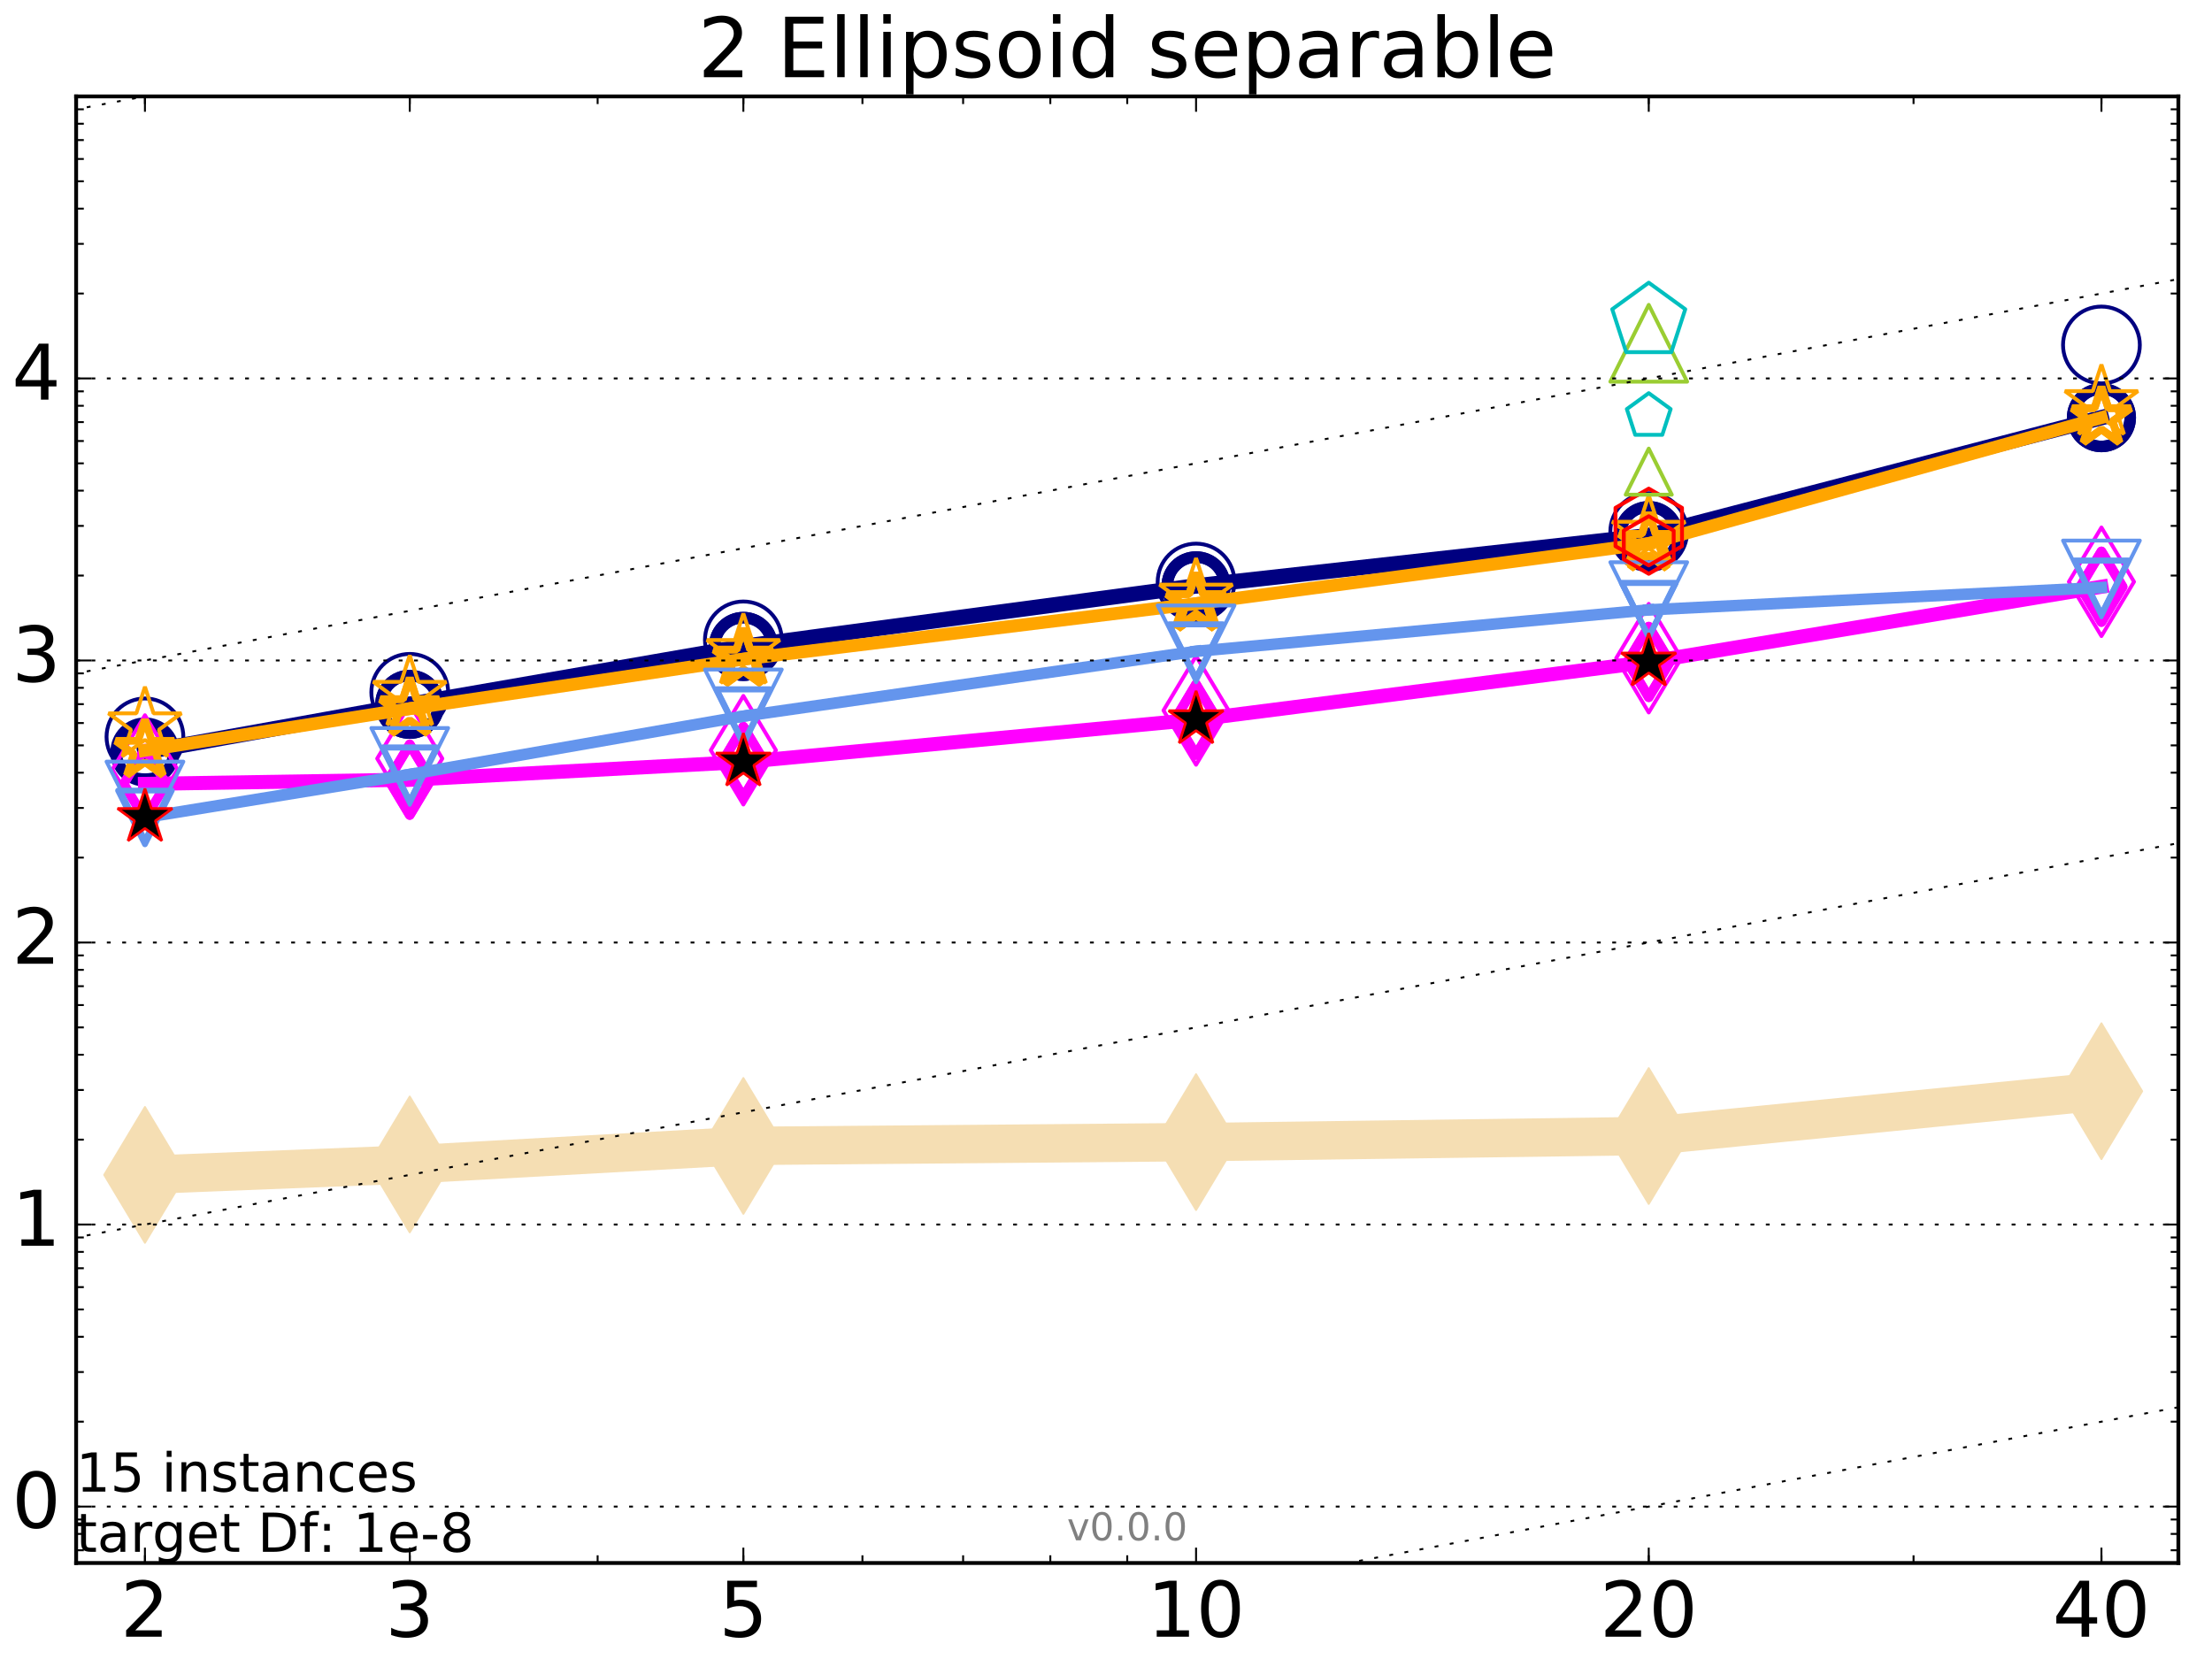 <?xml version="1.0" encoding="utf-8" standalone="no"?>
<!DOCTYPE svg PUBLIC "-//W3C//DTD SVG 1.1//EN"
  "http://www.w3.org/Graphics/SVG/1.1/DTD/svg11.dtd">
<!-- Created with matplotlib (http://matplotlib.org/) -->
<svg height="432pt" version="1.1" viewBox="0 0 576 432" width="576pt" xmlns="http://www.w3.org/2000/svg" xmlns:xlink="http://www.w3.org/1999/xlink">
 <defs>
  <style type="text/css">
*{stroke-linecap:butt;stroke-linejoin:round;stroke-miterlimit:100000;}
  </style>
 </defs>
 <g id="figure_1">
  <g id="patch_1">
   <path d="M 0 432 
L 576 432 
L 576 0 
L 0 0 
z
" style="fill:#ffffff;"/>
  </g>
  <g id="axes_1">
   <g id="patch_2">
    <path d="M 19.825 407 
L 567.24 407 
L 567.24 25.1 
L 19.825 25.1 
z
" style="fill:#ffffff;"/>
   </g>
   <g id="line2d_1">
    <path clip-path="url(#pc4624a9b17)" d="M 37.743 305.937 
L 106.698 303.221 
L 193.571 298.397 
L 311.451 297.405 
L 429.33 295.818 
L 547.209 284.149 
" style="fill:none;stroke:#f5deb3;stroke-linecap:square;stroke-width:10.0;"/>
    <defs>
     <path d="M -0 17.678 
L 10.607 0 
L 0 -17.678 
L -10.607 -0 
z
" id="me96f4e6218" style="stroke:#f5deb3;stroke-linejoin:miter;stroke-width:0.5;"/>
    </defs>
    <g clip-path="url(#pc4624a9b17)">
     <use style="fill:#f5deb3;stroke:#f5deb3;stroke-linejoin:miter;stroke-width:0.5;" x="37.743" xlink:href="#me96f4e6218" y="305.937"/>
     <use style="fill:#f5deb3;stroke:#f5deb3;stroke-linejoin:miter;stroke-width:0.5;" x="106.698" xlink:href="#me96f4e6218" y="303.221"/>
     <use style="fill:#f5deb3;stroke:#f5deb3;stroke-linejoin:miter;stroke-width:0.5;" x="193.571" xlink:href="#me96f4e6218" y="298.397"/>
     <use style="fill:#f5deb3;stroke:#f5deb3;stroke-linejoin:miter;stroke-width:0.5;" x="311.451" xlink:href="#me96f4e6218" y="297.405"/>
     <use style="fill:#f5deb3;stroke:#f5deb3;stroke-linejoin:miter;stroke-width:0.5;" x="429.33" xlink:href="#me96f4e6218" y="295.818"/>
     <use style="fill:#f5deb3;stroke:#f5deb3;stroke-linejoin:miter;stroke-width:0.5;" x="547.209" xlink:href="#me96f4e6218" y="284.149"/>
    </g>
   </g>
   <g id="line2d_2">
    <path clip-path="url(#pc4624a9b17)" d="M 37.743 195.819 
L 106.698 183.404 
" style="fill:none;stroke:#000080;stroke-linecap:square;stroke-width:4.0;"/>
    <defs>
     <path d="M 0 7.5 
C 1.989 7.5 3.897 6.71 5.303 5.303 
C 6.71 3.897 7.5 1.989 7.5 0 
C 7.5 -1.989 6.71 -3.897 5.303 -5.303 
C 3.897 -6.71 1.989 -7.5 0 -7.5 
C -1.989 -7.5 -3.897 -6.71 -5.303 -5.303 
C -6.71 -3.897 -7.5 -1.989 -7.5 0 
C -7.5 1.989 -6.71 3.897 -5.303 5.303 
C -3.897 6.71 -1.989 7.5 0 7.5 
z
" id="mda2b68a0b9" style="stroke:#000080;stroke-width:3.0;"/>
    </defs>
    <g clip-path="url(#pc4624a9b17)">
     <use style="fill:none;stroke:#000080;stroke-width:3.0;" x="37.743" xlink:href="#mda2b68a0b9" y="195.819"/>
     <use style="fill:none;stroke:#000080;stroke-width:3.0;" x="106.698" xlink:href="#mda2b68a0b9" y="183.404"/>
    </g>
   </g>
   <g id="line2d_3">
    <path clip-path="url(#pc4624a9b17)" d="M 106.698 183.404 
L 193.571 168.323 
" style="fill:none;stroke:#000080;stroke-linecap:square;stroke-width:4.0;"/>
    <g clip-path="url(#pc4624a9b17)">
     <use style="fill:none;stroke:#000080;stroke-width:3.0;" x="106.698" xlink:href="#mda2b68a0b9" y="183.404"/>
     <use style="fill:none;stroke:#000080;stroke-width:3.0;" x="193.571" xlink:href="#mda2b68a0b9" y="168.323"/>
    </g>
   </g>
   <g id="line2d_4">
    <path clip-path="url(#pc4624a9b17)" d="M 193.571 168.323 
L 311.451 152.556 
" style="fill:none;stroke:#000080;stroke-linecap:square;stroke-width:4.0;"/>
    <g clip-path="url(#pc4624a9b17)">
     <use style="fill:none;stroke:#000080;stroke-width:3.0;" x="193.571" xlink:href="#mda2b68a0b9" y="168.323"/>
     <use style="fill:none;stroke:#000080;stroke-width:3.0;" x="311.451" xlink:href="#mda2b68a0b9" y="152.556"/>
    </g>
   </g>
   <g id="line2d_5">
    <path clip-path="url(#pc4624a9b17)" d="M 311.451 152.556 
L 429.33 139.467 
" style="fill:none;stroke:#000080;stroke-linecap:square;stroke-width:4.0;"/>
    <g clip-path="url(#pc4624a9b17)">
     <use style="fill:none;stroke:#000080;stroke-width:3.0;" x="311.451" xlink:href="#mda2b68a0b9" y="152.556"/>
     <use style="fill:none;stroke:#000080;stroke-width:3.0;" x="429.33" xlink:href="#mda2b68a0b9" y="139.467"/>
    </g>
   </g>
   <g id="line2d_6">
    <path clip-path="url(#pc4624a9b17)" d="M 429.33 139.467 
L 547.209 108.757 
" style="fill:none;stroke:#000080;stroke-linecap:square;stroke-width:4.0;"/>
    <g clip-path="url(#pc4624a9b17)">
     <use style="fill:none;stroke:#000080;stroke-width:3.0;" x="429.33" xlink:href="#mda2b68a0b9" y="139.467"/>
     <use style="fill:none;stroke:#000080;stroke-width:3.0;" x="547.209" xlink:href="#mda2b68a0b9" y="108.757"/>
    </g>
   </g>
   <g id="line2d_7">
    <path clip-path="url(#pc4624a9b17)" d="M 547.209 108.757 
" style="fill:none;stroke:#000080;stroke-linecap:square;stroke-width:4.0;"/>
    <g clip-path="url(#pc4624a9b17)">
     <use style="fill:none;stroke:#000080;stroke-width:3.0;" x="547.209" xlink:href="#mda2b68a0b9" y="108.757"/>
    </g>
   </g>
   <g id="line2d_8"/>
   <g id="line2d_9">
    <defs>
     <path d="M 0 10 
C 2.652 10 5.196 8.946 7.071 7.071 
C 8.946 5.196 10 2.652 10 0 
C 10 -2.652 8.946 -5.196 7.071 -7.071 
C 5.196 -8.946 2.652 -10 0 -10 
C -2.652 -10 -5.196 -8.946 -7.071 -7.071 
C -8.946 -5.196 -10 -2.652 -10 0 
C -10 2.652 -8.946 5.196 -7.071 7.071 
C -5.196 8.946 -2.652 10 0 10 
z
" id="m16a1697bbb" style="stroke:#000080;"/>
    </defs>
    <g clip-path="url(#pc4624a9b17)">
     <use style="fill:none;stroke:#000080;" x="37.743" xlink:href="#m16a1697bbb" y="191.875"/>
     <use style="fill:none;stroke:#000080;" x="106.698" xlink:href="#m16a1697bbb" y="180.28"/>
     <use style="fill:none;stroke:#000080;" x="193.571" xlink:href="#m16a1697bbb" y="166.63"/>
     <use style="fill:none;stroke:#000080;" x="311.451" xlink:href="#m16a1697bbb" y="151.563"/>
     <use style="fill:none;stroke:#000080;" x="429.33" xlink:href="#m16a1697bbb" y="138.436"/>
     <use style="fill:none;stroke:#000080;" x="547.209" xlink:href="#m16a1697bbb" y="89.831"/>
    </g>
   </g>
   <g id="line2d_10">
    <path clip-path="url(#pc4624a9b17)" d="M 37.743 204.119 
L 106.698 203.031 
" style="fill:none;stroke:#ff00ff;stroke-linecap:square;stroke-width:3.667;"/>
    <defs>
     <path d="M -0 9.192 
L 5.515 0 
L 0 -9.192 
L -5.515 -0 
z
" id="m8c088a0315" style="stroke:#ff00ff;stroke-linejoin:miter;stroke-width:2.5;"/>
    </defs>
    <g clip-path="url(#pc4624a9b17)">
     <use style="fill:none;stroke:#ff00ff;stroke-linejoin:miter;stroke-width:2.5;" x="37.743" xlink:href="#m8c088a0315" y="204.119"/>
     <use style="fill:none;stroke:#ff00ff;stroke-linejoin:miter;stroke-width:2.5;" x="106.698" xlink:href="#m8c088a0315" y="203.031"/>
    </g>
   </g>
   <g id="line2d_11">
    <path clip-path="url(#pc4624a9b17)" d="M 106.698 203.031 
L 193.571 198.417 
" style="fill:none;stroke:#ff00ff;stroke-linecap:square;stroke-width:3.667;"/>
    <g clip-path="url(#pc4624a9b17)">
     <use style="fill:none;stroke:#ff00ff;stroke-linejoin:miter;stroke-width:2.5;" x="106.698" xlink:href="#m8c088a0315" y="203.031"/>
     <use style="fill:none;stroke:#ff00ff;stroke-linejoin:miter;stroke-width:2.5;" x="193.571" xlink:href="#m8c088a0315" y="198.417"/>
    </g>
   </g>
   <g id="line2d_12">
    <path clip-path="url(#pc4624a9b17)" d="M 193.571 198.417 
L 311.451 187.393 
" style="fill:none;stroke:#ff00ff;stroke-linecap:square;stroke-width:3.667;"/>
    <g clip-path="url(#pc4624a9b17)">
     <use style="fill:none;stroke:#ff00ff;stroke-linejoin:miter;stroke-width:2.5;" x="193.571" xlink:href="#m8c088a0315" y="198.417"/>
     <use style="fill:none;stroke:#ff00ff;stroke-linejoin:miter;stroke-width:2.5;" x="311.451" xlink:href="#m8c088a0315" y="187.393"/>
    </g>
   </g>
   <g id="line2d_13">
    <path clip-path="url(#pc4624a9b17)" d="M 311.451 187.393 
L 429.33 172.36 
" style="fill:none;stroke:#ff00ff;stroke-linecap:square;stroke-width:3.667;"/>
    <g clip-path="url(#pc4624a9b17)">
     <use style="fill:none;stroke:#ff00ff;stroke-linejoin:miter;stroke-width:2.5;" x="311.451" xlink:href="#m8c088a0315" y="187.393"/>
     <use style="fill:none;stroke:#ff00ff;stroke-linejoin:miter;stroke-width:2.5;" x="429.33" xlink:href="#m8c088a0315" y="172.36"/>
    </g>
   </g>
   <g id="line2d_14">
    <path clip-path="url(#pc4624a9b17)" d="M 429.33 172.36 
L 547.209 152.784 
" style="fill:none;stroke:#ff00ff;stroke-linecap:square;stroke-width:3.667;"/>
    <g clip-path="url(#pc4624a9b17)">
     <use style="fill:none;stroke:#ff00ff;stroke-linejoin:miter;stroke-width:2.5;" x="429.33" xlink:href="#m8c088a0315" y="172.36"/>
     <use style="fill:none;stroke:#ff00ff;stroke-linejoin:miter;stroke-width:2.5;" x="547.209" xlink:href="#m8c088a0315" y="152.784"/>
    </g>
   </g>
   <g id="line2d_15">
    <path clip-path="url(#pc4624a9b17)" d="M 547.209 152.784 
" style="fill:none;stroke:#ff00ff;stroke-linecap:square;stroke-width:3.667;"/>
    <g clip-path="url(#pc4624a9b17)">
     <use style="fill:none;stroke:#ff00ff;stroke-linejoin:miter;stroke-width:2.5;" x="547.209" xlink:href="#m8c088a0315" y="152.784"/>
    </g>
   </g>
   <g id="line2d_16"/>
   <g id="line2d_17">
    <defs>
     <path d="M -0 14.142 
L 8.485 0 
L -0 -14.142 
L -8.485 -0 
z
" id="m54603c8460" style="stroke:#ff00ff;stroke-linejoin:miter;"/>
    </defs>
    <g clip-path="url(#pc4624a9b17)">
     <use style="fill:none;stroke:#ff00ff;stroke-linejoin:miter;" x="37.743" xlink:href="#m54603c8460" y="200.384"/>
     <use style="fill:none;stroke:#ff00ff;stroke-linejoin:miter;" x="106.698" xlink:href="#m54603c8460" y="197.524"/>
     <use style="fill:none;stroke:#ff00ff;stroke-linejoin:miter;" x="193.571" xlink:href="#m54603c8460" y="195.355"/>
     <use style="fill:none;stroke:#ff00ff;stroke-linejoin:miter;" x="311.451" xlink:href="#m54603c8460" y="184.992"/>
     <use style="fill:none;stroke:#ff00ff;stroke-linejoin:miter;" x="429.33" xlink:href="#m54603c8460" y="171.387"/>
     <use style="fill:none;stroke:#ff00ff;stroke-linejoin:miter;" x="547.209" xlink:href="#m54603c8460" y="151.493"/>
    </g>
   </g>
   <g id="line2d_18">
    <path clip-path="url(#pc4624a9b17)" d="M 37.743 195.386 
L 106.698 184.53 
" style="fill:none;stroke:#ffa500;stroke-linecap:square;stroke-width:3.333;"/>
    <defs>
     <path d="M 0 -8 
L -1.796 -2.472 
L -7.608 -2.472 
L -2.906 0.944 
L -4.702 6.472 
L -0 3.056 
L 4.702 6.472 
L 2.906 0.944 
L 7.608 -2.472 
L 1.796 -2.472 
z
" id="mba837a7bf5" style="stroke:#ffa500;stroke-linejoin:bevel;stroke-width:2.0;"/>
    </defs>
    <g clip-path="url(#pc4624a9b17)">
     <use style="fill:none;stroke:#ffa500;stroke-linejoin:bevel;stroke-width:2.0;" x="37.743" xlink:href="#mba837a7bf5" y="195.386"/>
     <use style="fill:none;stroke:#ffa500;stroke-linejoin:bevel;stroke-width:2.0;" x="106.698" xlink:href="#mba837a7bf5" y="184.53"/>
    </g>
   </g>
   <g id="line2d_19">
    <path clip-path="url(#pc4624a9b17)" d="M 106.698 184.53 
L 193.571 171.638 
" style="fill:none;stroke:#ffa500;stroke-linecap:square;stroke-width:3.333;"/>
    <g clip-path="url(#pc4624a9b17)">
     <use style="fill:none;stroke:#ffa500;stroke-linejoin:bevel;stroke-width:2.0;" x="106.698" xlink:href="#mba837a7bf5" y="184.53"/>
     <use style="fill:none;stroke:#ffa500;stroke-linejoin:bevel;stroke-width:2.0;" x="193.571" xlink:href="#mba837a7bf5" y="171.638"/>
    </g>
   </g>
   <g id="line2d_20">
    <path clip-path="url(#pc4624a9b17)" d="M 193.571 171.638 
L 311.451 157.18 
" style="fill:none;stroke:#ffa500;stroke-linecap:square;stroke-width:3.333;"/>
    <g clip-path="url(#pc4624a9b17)">
     <use style="fill:none;stroke:#ffa500;stroke-linejoin:bevel;stroke-width:2.0;" x="193.571" xlink:href="#mba837a7bf5" y="171.638"/>
     <use style="fill:none;stroke:#ffa500;stroke-linejoin:bevel;stroke-width:2.0;" x="311.451" xlink:href="#mba837a7bf5" y="157.18"/>
    </g>
   </g>
   <g id="line2d_21">
    <path clip-path="url(#pc4624a9b17)" d="M 311.451 157.18 
L 429.33 141.514 
" style="fill:none;stroke:#ffa500;stroke-linecap:square;stroke-width:3.333;"/>
    <g clip-path="url(#pc4624a9b17)">
     <use style="fill:none;stroke:#ffa500;stroke-linejoin:bevel;stroke-width:2.0;" x="311.451" xlink:href="#mba837a7bf5" y="157.18"/>
     <use style="fill:none;stroke:#ffa500;stroke-linejoin:bevel;stroke-width:2.0;" x="429.33" xlink:href="#mba837a7bf5" y="141.514"/>
    </g>
   </g>
   <g id="line2d_22">
    <path clip-path="url(#pc4624a9b17)" d="M 429.33 141.514 
L 547.209 108.746 
" style="fill:none;stroke:#ffa500;stroke-linecap:square;stroke-width:3.333;"/>
    <g clip-path="url(#pc4624a9b17)">
     <use style="fill:none;stroke:#ffa500;stroke-linejoin:bevel;stroke-width:2.0;" x="429.33" xlink:href="#mba837a7bf5" y="141.514"/>
     <use style="fill:none;stroke:#ffa500;stroke-linejoin:bevel;stroke-width:2.0;" x="547.209" xlink:href="#mba837a7bf5" y="108.746"/>
    </g>
   </g>
   <g id="line2d_23">
    <path clip-path="url(#pc4624a9b17)" d="M 547.209 108.746 
" style="fill:none;stroke:#ffa500;stroke-linecap:square;stroke-width:3.333;"/>
    <g clip-path="url(#pc4624a9b17)">
     <use style="fill:none;stroke:#ffa500;stroke-linejoin:bevel;stroke-width:2.0;" x="547.209" xlink:href="#mba837a7bf5" y="108.746"/>
    </g>
   </g>
   <g id="line2d_24"/>
   <g id="line2d_25">
    <defs>
     <path d="M 0 -10 
L -2.245 -3.09 
L -9.511 -3.09 
L -3.633 1.18 
L -5.878 8.09 
L -0 3.82 
L 5.878 8.09 
L 3.633 1.18 
L 9.511 -3.09 
L 2.245 -3.09 
z
" id="m8ba2767ad5" style="stroke:#ffa500;stroke-linejoin:bevel;"/>
    </defs>
    <g clip-path="url(#pc4624a9b17)">
     <use style="fill:none;stroke:#ffa500;stroke-linejoin:bevel;" x="37.743" xlink:href="#m8ba2767ad5" y="188.841"/>
     <use style="fill:none;stroke:#ffa500;stroke-linejoin:bevel;" x="106.698" xlink:href="#m8ba2767ad5" y="180.64"/>
     <use style="fill:none;stroke:#ffa500;stroke-linejoin:bevel;" x="193.571" xlink:href="#m8ba2767ad5" y="169.761"/>
     <use style="fill:none;stroke:#ffa500;stroke-linejoin:bevel;" x="311.451" xlink:href="#m8ba2767ad5" y="155.331"/>
     <use style="fill:none;stroke:#ffa500;stroke-linejoin:bevel;" x="429.33" xlink:href="#m8ba2767ad5" y="138.961"/>
     <use style="fill:none;stroke:#ffa500;stroke-linejoin:bevel;" x="547.209" xlink:href="#m8ba2767ad5" y="104.938"/>
    </g>
   </g>
   <g id="line2d_26">
    <path clip-path="url(#pc4624a9b17)" d="M 37.743 212.861 
L 106.698 201.653 
" style="fill:none;stroke:#6495ed;stroke-linecap:square;stroke-width:3.0;"/>
    <defs>
     <path d="M -0 7 
L 7 -7 
L -7 -7 
z
" id="m90ae3a28ac" style="stroke:#6495ed;stroke-linejoin:miter;stroke-width:1.5;"/>
    </defs>
    <g clip-path="url(#pc4624a9b17)">
     <use style="fill:none;stroke:#6495ed;stroke-linejoin:miter;stroke-width:1.5;" x="37.743" xlink:href="#m90ae3a28ac" y="212.861"/>
     <use style="fill:none;stroke:#6495ed;stroke-linejoin:miter;stroke-width:1.5;" x="106.698" xlink:href="#m90ae3a28ac" y="201.653"/>
    </g>
   </g>
   <g id="line2d_27">
    <path clip-path="url(#pc4624a9b17)" d="M 106.698 201.653 
L 193.571 186.495 
" style="fill:none;stroke:#6495ed;stroke-linecap:square;stroke-width:3.0;"/>
    <g clip-path="url(#pc4624a9b17)">
     <use style="fill:none;stroke:#6495ed;stroke-linejoin:miter;stroke-width:1.5;" x="106.698" xlink:href="#m90ae3a28ac" y="201.653"/>
     <use style="fill:none;stroke:#6495ed;stroke-linejoin:miter;stroke-width:1.5;" x="193.571" xlink:href="#m90ae3a28ac" y="186.495"/>
    </g>
   </g>
   <g id="line2d_28">
    <path clip-path="url(#pc4624a9b17)" d="M 193.571 186.495 
L 311.451 169.603 
" style="fill:none;stroke:#6495ed;stroke-linecap:square;stroke-width:3.0;"/>
    <g clip-path="url(#pc4624a9b17)">
     <use style="fill:none;stroke:#6495ed;stroke-linejoin:miter;stroke-width:1.5;" x="193.571" xlink:href="#m90ae3a28ac" y="186.495"/>
     <use style="fill:none;stroke:#6495ed;stroke-linejoin:miter;stroke-width:1.5;" x="311.451" xlink:href="#m90ae3a28ac" y="169.603"/>
    </g>
   </g>
   <g id="line2d_29">
    <path clip-path="url(#pc4624a9b17)" d="M 311.451 169.603 
L 429.33 158.807 
" style="fill:none;stroke:#6495ed;stroke-linecap:square;stroke-width:3.0;"/>
    <g clip-path="url(#pc4624a9b17)">
     <use style="fill:none;stroke:#6495ed;stroke-linejoin:miter;stroke-width:1.5;" x="311.451" xlink:href="#m90ae3a28ac" y="169.603"/>
     <use style="fill:none;stroke:#6495ed;stroke-linejoin:miter;stroke-width:1.5;" x="429.33" xlink:href="#m90ae3a28ac" y="158.807"/>
    </g>
   </g>
   <g id="line2d_30">
    <path clip-path="url(#pc4624a9b17)" d="M 429.33 158.807 
L 547.209 152.984 
" style="fill:none;stroke:#6495ed;stroke-linecap:square;stroke-width:3.0;"/>
    <g clip-path="url(#pc4624a9b17)">
     <use style="fill:none;stroke:#6495ed;stroke-linejoin:miter;stroke-width:1.5;" x="429.33" xlink:href="#m90ae3a28ac" y="158.807"/>
     <use style="fill:none;stroke:#6495ed;stroke-linejoin:miter;stroke-width:1.5;" x="547.209" xlink:href="#m90ae3a28ac" y="152.984"/>
    </g>
   </g>
   <g id="line2d_31">
    <path clip-path="url(#pc4624a9b17)" d="M 547.209 152.984 
" style="fill:none;stroke:#6495ed;stroke-linecap:square;stroke-width:3.0;"/>
    <g clip-path="url(#pc4624a9b17)">
     <use style="fill:none;stroke:#6495ed;stroke-linejoin:miter;stroke-width:1.5;" x="547.209" xlink:href="#m90ae3a28ac" y="152.984"/>
    </g>
   </g>
   <g id="line2d_32"/>
   <g id="line2d_33">
    <defs>
     <path d="M -0 10 
L 10 -10 
L -10 -10 
z
" id="m2fbd12a2d0" style="stroke:#6495ed;stroke-linejoin:miter;"/>
    </defs>
    <g clip-path="url(#pc4624a9b17)">
     <use style="fill:none;stroke:#6495ed;stroke-linejoin:miter;" x="37.743" xlink:href="#m2fbd12a2d0" y="208.328"/>
     <use style="fill:none;stroke:#6495ed;stroke-linejoin:miter;" x="106.698" xlink:href="#m2fbd12a2d0" y="199.578"/>
     <use style="fill:none;stroke:#6495ed;stroke-linejoin:miter;" x="193.571" xlink:href="#m2fbd12a2d0" y="184.342"/>
     <use style="fill:none;stroke:#6495ed;stroke-linejoin:miter;" x="311.451" xlink:href="#m2fbd12a2d0" y="167.66"/>
     <use style="fill:none;stroke:#6495ed;stroke-linejoin:miter;" x="429.33" xlink:href="#m2fbd12a2d0" y="156.399"/>
     <use style="fill:none;stroke:#6495ed;stroke-linejoin:miter;" x="547.209" xlink:href="#m2fbd12a2d0" y="150.763"/>
    </g>
   </g>
   <g id="line2d_34">
    <path clip-path="url(#pc4624a9b17)" d="M 429.33 141.916 
" style="fill:none;stroke:#ff0000;stroke-linecap:square;stroke-width:2.667;"/>
    <defs>
     <path d="M 0 -7.5 
L -6.495 -3.75 
L -6.495 3.75 
L -0 7.5 
L 6.495 3.75 
L 6.495 -3.75 
z
" id="mbd43f57320" style="stroke:#ff0000;stroke-linejoin:miter;"/>
    </defs>
    <g clip-path="url(#pc4624a9b17)">
     <use style="fill:none;stroke:#ff0000;stroke-linejoin:miter;" x="429.33" xlink:href="#mbd43f57320" y="141.916"/>
    </g>
   </g>
   <g id="line2d_35"/>
   <g id="line2d_36">
    <defs>
     <path d="M 0 -10 
L -8.66 -5 
L -8.66 5 
L -0 10 
L 8.66 5 
L 8.66 -5 
z
" id="mabb6523091" style="stroke:#ff0000;stroke-linejoin:miter;"/>
    </defs>
    <g clip-path="url(#pc4624a9b17)">
     <use style="fill:none;stroke:#ff0000;stroke-linejoin:miter;" x="429.33" xlink:href="#mabb6523091" y="137.233"/>
    </g>
   </g>
   <g id="line2d_37">
    <path clip-path="url(#pc4624a9b17)" d="M 429.33 122.813 
" style="fill:none;stroke:#9acd32;stroke-linecap:square;stroke-width:2.333;"/>
    <defs>
     <path d="M 0 -6 
L -6 6 
L 6 6 
z
" id="mcdac291445" style="stroke:#9acd32;stroke-linejoin:miter;"/>
    </defs>
    <g clip-path="url(#pc4624a9b17)">
     <use style="fill:none;stroke:#9acd32;stroke-linejoin:miter;" x="429.33" xlink:href="#mcdac291445" y="122.813"/>
    </g>
   </g>
   <g id="line2d_38"/>
   <g id="line2d_39">
    <defs>
     <path d="M 0 -10 
L -10 10 
L 10 10 
z
" id="m5a516663ea" style="stroke:#9acd32;stroke-linejoin:miter;"/>
    </defs>
    <g clip-path="url(#pc4624a9b17)">
     <use style="fill:none;stroke:#9acd32;stroke-linejoin:miter;" x="429.33" xlink:href="#m5a516663ea" y="89.384"/>
    </g>
   </g>
   <g id="line2d_40">
    <path clip-path="url(#pc4624a9b17)" d="M 429.33 108.373 
" style="fill:none;stroke:#00bfbf;stroke-linecap:square;stroke-width:2.0;"/>
    <defs>
     <path d="M 0 -6 
L -5.706 -1.854 
L -3.527 4.854 
L 3.527 4.854 
L 5.706 -1.854 
z
" id="md9c1cdf430" style="stroke:#00bfbf;stroke-linejoin:miter;"/>
    </defs>
    <g clip-path="url(#pc4624a9b17)">
     <use style="fill:none;stroke:#00bfbf;stroke-linejoin:miter;" x="429.33" xlink:href="#md9c1cdf430" y="108.373"/>
    </g>
   </g>
   <g id="line2d_41"/>
   <g id="line2d_42">
    <defs>
     <path d="M 0 -10 
L -9.511 -3.09 
L -5.878 8.09 
L 5.878 8.09 
L 9.511 -3.09 
z
" id="m7b9f126051" style="stroke:#00bfbf;stroke-linejoin:miter;"/>
    </defs>
    <g clip-path="url(#pc4624a9b17)">
     <use style="fill:none;stroke:#00bfbf;stroke-linejoin:miter;" x="429.33" xlink:href="#m7b9f126051" y="83.61"/>
    </g>
   </g>
   <g id="line2d_43">
    <defs>
     <path d="M 0 -7.5 
L -1.684 -2.318 
L -7.133 -2.318 
L -2.725 0.885 
L -4.408 6.068 
L -0 2.865 
L 4.408 6.068 
L 2.725 0.885 
L 7.133 -2.318 
L 1.684 -2.318 
z
" id="m7537baf960" style="stroke:#ff0000;stroke-linejoin:bevel;stroke-width:0.7;"/>
    </defs>
    <g clip-path="url(#pc4624a9b17)">
     <use style="stroke:#ff0000;stroke-linejoin:bevel;stroke-width:0.7;" x="37.743" xlink:href="#m7537baf960" y="212.861"/>
     <use style="stroke:#ff0000;stroke-linejoin:bevel;stroke-width:0.7;" x="193.571" xlink:href="#m7537baf960" y="198.417"/>
     <use style="stroke:#ff0000;stroke-linejoin:bevel;stroke-width:0.7;" x="311.451" xlink:href="#m7537baf960" y="187.393"/>
     <use style="stroke:#ff0000;stroke-linejoin:bevel;stroke-width:0.7;" x="429.33" xlink:href="#m7537baf960" y="172.36"/>
    </g>
   </g>
   <g id="line2d_44">
    <path clip-path="url(#pc4624a9b17)" d="M -353.844 539.196 
M 212.383 433 
L 577 364.616 
" style="fill:none;stroke:#000000;stroke-dasharray:1,3;stroke-dashoffset:0.0;stroke-width:0.5;"/>
   </g>
   <g id="line2d_45">
    <path clip-path="url(#pc4624a9b17)" d="M -353.844 392.312 
M -1 326.136 
L 577 217.731 
" style="fill:none;stroke:#000000;stroke-dasharray:1,3;stroke-dashoffset:0.0;stroke-width:0.5;"/>
   </g>
   <g id="line2d_46">
    <path clip-path="url(#pc4624a9b17)" d="M -353.844 245.427 
M -1 179.251 
L 577 70.847 
" style="fill:none;stroke:#000000;stroke-dasharray:1,3;stroke-dashoffset:0.0;stroke-width:0.5;"/>
   </g>
   <g id="line2d_47">
    <path clip-path="url(#pc4624a9b17)" d="M -353.844 98.542 
M -1 32.366 
L 176.906 -1 
" style="fill:none;stroke:#000000;stroke-dasharray:1,3;stroke-dashoffset:0.0;stroke-width:0.5;"/>
   </g>
   <g id="line2d_48">
    <path clip-path="url(#pc4624a9b17)" d="M -353.844 -48.342 
" style="fill:none;stroke:#000000;stroke-dasharray:1,3;stroke-dashoffset:0.0;stroke-width:0.5;"/>
   </g>
   <g id="patch_3">
    <path d="M 19.825 25.1 
L 567.24 25.1 
" style="fill:none;stroke:#000000;stroke-linecap:square;stroke-linejoin:miter;"/>
   </g>
   <g id="patch_4">
    <path d="M 567.24 407 
L 567.24 25.1 
" style="fill:none;stroke:#000000;stroke-linecap:square;stroke-linejoin:miter;"/>
   </g>
   <g id="patch_5">
    <path d="M 19.825 407 
L 567.24 407 
" style="fill:none;stroke:#000000;stroke-linecap:square;stroke-linejoin:miter;"/>
   </g>
   <g id="patch_6">
    <path d="M 19.825 407 
L 19.825 25.1 
" style="fill:none;stroke:#000000;stroke-linecap:square;stroke-linejoin:miter;"/>
   </g>
   <g id="matplotlib.axis_1">
    <g id="xtick_1">
     <g id="line2d_49">
      <defs>
       <path d="M 0 0 
L 0 -4 
" id="m359efccd82" style="stroke:#000000;stroke-width:0.5;"/>
      </defs>
      <g>
       <use style="stroke:#000000;stroke-width:0.5;" x="37.743" xlink:href="#m359efccd82" y="407.0"/>
      </g>
     </g>
     <g id="line2d_50">
      <defs>
       <path d="M 0 0 
L 0 4 
" id="mfed64a4157" style="stroke:#000000;stroke-width:0.5;"/>
      </defs>
      <g>
       <use style="stroke:#000000;stroke-width:0.5;" x="37.743" xlink:href="#mfed64a4157" y="25.1"/>
      </g>
     </g>
     <g id="text_1">
      <!-- 2 -->
      <defs>
       <path d="M 19.188 8.297 
L 53.609 8.297 
L 53.609 0 
L 7.328 0 
L 7.328 8.297 
Q 12.938 14.109 22.625 23.891 
Q 32.328 33.688 34.812 36.531 
Q 39.547 41.844 41.422 45.531 
Q 43.312 49.219 43.312 52.781 
Q 43.312 58.594 39.234 62.25 
Q 35.156 65.922 28.609 65.922 
Q 23.969 65.922 18.812 64.312 
Q 13.672 62.703 7.812 59.422 
L 7.812 69.391 
Q 13.766 71.781 18.938 73 
Q 24.125 74.219 28.422 74.219 
Q 39.75 74.219 46.484 68.547 
Q 53.219 62.891 53.219 53.422 
Q 53.219 48.922 51.531 44.891 
Q 49.859 40.875 45.406 35.406 
Q 44.188 33.984 37.641 27.219 
Q 31.109 20.453 19.188 8.297 
" id="BitstreamVeraSans-Roman-32"/>
      </defs>
      <g transform="translate(31.381 426.197)scale(0.2 -0.2)">
       <use xlink:href="#BitstreamVeraSans-Roman-32"/>
      </g>
     </g>
    </g>
    <g id="xtick_2">
     <g id="line2d_51">
      <g>
       <use style="stroke:#000000;stroke-width:0.5;" x="106.698" xlink:href="#m359efccd82" y="407.0"/>
      </g>
     </g>
     <g id="line2d_52">
      <g>
       <use style="stroke:#000000;stroke-width:0.5;" x="106.698" xlink:href="#mfed64a4157" y="25.1"/>
      </g>
     </g>
     <g id="text_2">
      <!-- 3 -->
      <defs>
       <path d="M 40.578 39.312 
Q 47.656 37.797 51.625 33 
Q 55.609 28.219 55.609 21.188 
Q 55.609 10.406 48.188 4.484 
Q 40.766 -1.422 27.094 -1.422 
Q 22.516 -1.422 17.656 -0.516 
Q 12.797 0.391 7.625 2.203 
L 7.625 11.719 
Q 11.719 9.328 16.594 8.109 
Q 21.484 6.891 26.812 6.891 
Q 36.078 6.891 40.938 10.547 
Q 45.797 14.203 45.797 21.188 
Q 45.797 27.641 41.281 31.266 
Q 36.766 34.906 28.719 34.906 
L 20.219 34.906 
L 20.219 43.016 
L 29.109 43.016 
Q 36.375 43.016 40.234 45.922 
Q 44.094 48.828 44.094 54.297 
Q 44.094 59.906 40.109 62.906 
Q 36.141 65.922 28.719 65.922 
Q 24.656 65.922 20.016 65.031 
Q 15.375 64.156 9.812 62.312 
L 9.812 71.094 
Q 15.438 72.656 20.344 73.438 
Q 25.25 74.219 29.594 74.219 
Q 40.828 74.219 47.359 69.109 
Q 53.906 64.016 53.906 55.328 
Q 53.906 49.266 50.438 45.094 
Q 46.969 40.922 40.578 39.312 
" id="BitstreamVeraSans-Roman-33"/>
      </defs>
      <g transform="translate(100.336 426.197)scale(0.2 -0.2)">
       <use xlink:href="#BitstreamVeraSans-Roman-33"/>
      </g>
     </g>
    </g>
    <g id="xtick_3">
     <g id="line2d_53">
      <g>
       <use style="stroke:#000000;stroke-width:0.5;" x="193.571" xlink:href="#m359efccd82" y="407.0"/>
      </g>
     </g>
     <g id="line2d_54">
      <g>
       <use style="stroke:#000000;stroke-width:0.5;" x="193.571" xlink:href="#mfed64a4157" y="25.1"/>
      </g>
     </g>
     <g id="text_3">
      <!-- 5 -->
      <defs>
       <path d="M 10.797 72.906 
L 49.516 72.906 
L 49.516 64.594 
L 19.828 64.594 
L 19.828 46.734 
Q 21.969 47.469 24.109 47.828 
Q 26.266 48.188 28.422 48.188 
Q 40.625 48.188 47.75 41.5 
Q 54.891 34.812 54.891 23.391 
Q 54.891 11.625 47.562 5.094 
Q 40.234 -1.422 26.906 -1.422 
Q 22.312 -1.422 17.547 -0.641 
Q 12.797 0.141 7.719 1.703 
L 7.719 11.625 
Q 12.109 9.234 16.797 8.062 
Q 21.484 6.891 26.703 6.891 
Q 35.156 6.891 40.078 11.328 
Q 45.016 15.766 45.016 23.391 
Q 45.016 31 40.078 35.438 
Q 35.156 39.891 26.703 39.891 
Q 22.75 39.891 18.812 39.016 
Q 14.891 38.141 10.797 36.281 
z
" id="BitstreamVeraSans-Roman-35"/>
      </defs>
      <g transform="translate(187.209 426.197)scale(0.2 -0.2)">
       <use xlink:href="#BitstreamVeraSans-Roman-35"/>
      </g>
     </g>
    </g>
    <g id="xtick_4">
     <g id="line2d_55">
      <g>
       <use style="stroke:#000000;stroke-width:0.5;" x="311.451" xlink:href="#m359efccd82" y="407.0"/>
      </g>
     </g>
     <g id="line2d_56">
      <g>
       <use style="stroke:#000000;stroke-width:0.5;" x="311.451" xlink:href="#mfed64a4157" y="25.1"/>
      </g>
     </g>
     <g id="text_4">
      <!-- 10 -->
      <defs>
       <path d="M 31.781 66.406 
Q 24.172 66.406 20.328 58.906 
Q 16.5 51.422 16.5 36.375 
Q 16.5 21.391 20.328 13.891 
Q 24.172 6.391 31.781 6.391 
Q 39.453 6.391 43.281 13.891 
Q 47.125 21.391 47.125 36.375 
Q 47.125 51.422 43.281 58.906 
Q 39.453 66.406 31.781 66.406 
M 31.781 74.219 
Q 44.047 74.219 50.516 64.516 
Q 56.984 54.828 56.984 36.375 
Q 56.984 17.969 50.516 8.266 
Q 44.047 -1.422 31.781 -1.422 
Q 19.531 -1.422 13.062 8.266 
Q 6.594 17.969 6.594 36.375 
Q 6.594 54.828 13.062 64.516 
Q 19.531 74.219 31.781 74.219 
" id="BitstreamVeraSans-Roman-30"/>
       <path d="M 12.406 8.297 
L 28.516 8.297 
L 28.516 63.922 
L 10.984 60.406 
L 10.984 69.391 
L 28.422 72.906 
L 38.281 72.906 
L 38.281 8.297 
L 54.391 8.297 
L 54.391 0 
L 12.406 0 
z
" id="BitstreamVeraSans-Roman-31"/>
      </defs>
      <g transform="translate(298.726 426.197)scale(0.2 -0.2)">
       <use xlink:href="#BitstreamVeraSans-Roman-31"/>
       <use x="63.623" xlink:href="#BitstreamVeraSans-Roman-30"/>
      </g>
     </g>
    </g>
    <g id="xtick_5">
     <g id="line2d_57">
      <g>
       <use style="stroke:#000000;stroke-width:0.5;" x="429.33" xlink:href="#m359efccd82" y="407.0"/>
      </g>
     </g>
     <g id="line2d_58">
      <g>
       <use style="stroke:#000000;stroke-width:0.5;" x="429.33" xlink:href="#mfed64a4157" y="25.1"/>
      </g>
     </g>
     <g id="text_5">
      <!-- 20 -->
      <g transform="translate(416.605 426.197)scale(0.2 -0.2)">
       <use xlink:href="#BitstreamVeraSans-Roman-32"/>
       <use x="63.623" xlink:href="#BitstreamVeraSans-Roman-30"/>
      </g>
     </g>
    </g>
    <g id="xtick_6">
     <g id="line2d_59">
      <g>
       <use style="stroke:#000000;stroke-width:0.5;" x="547.209" xlink:href="#m359efccd82" y="407.0"/>
      </g>
     </g>
     <g id="line2d_60">
      <g>
       <use style="stroke:#000000;stroke-width:0.5;" x="547.209" xlink:href="#mfed64a4157" y="25.1"/>
      </g>
     </g>
     <g id="text_6">
      <!-- 40 -->
      <defs>
       <path d="M 37.797 64.312 
L 12.891 25.391 
L 37.797 25.391 
z
M 35.203 72.906 
L 47.609 72.906 
L 47.609 25.391 
L 58.016 25.391 
L 58.016 17.188 
L 47.609 17.188 
L 47.609 0 
L 37.797 0 
L 37.797 17.188 
L 4.891 17.188 
L 4.891 26.703 
z
" id="BitstreamVeraSans-Roman-34"/>
      </defs>
      <g transform="translate(534.484 426.197)scale(0.2 -0.2)">
       <use xlink:href="#BitstreamVeraSans-Roman-34"/>
       <use x="63.623" xlink:href="#BitstreamVeraSans-Roman-30"/>
      </g>
     </g>
    </g>
    <g id="xtick_7">
     <g id="line2d_61">
      <defs>
       <path d="M 0 0 
L 0 -2 
" id="m4d03551388" style="stroke:#000000;stroke-width:0.5;"/>
      </defs>
      <g>
       <use style="stroke:#000000;stroke-width:0.5;" x="37.743" xlink:href="#m4d03551388" y="407.0"/>
      </g>
     </g>
     <g id="line2d_62">
      <defs>
       <path d="M 0 0 
L 0 2 
" id="m10a4cb1d8a" style="stroke:#000000;stroke-width:0.5;"/>
      </defs>
      <g>
       <use style="stroke:#000000;stroke-width:0.5;" x="37.743" xlink:href="#m10a4cb1d8a" y="25.1"/>
      </g>
     </g>
    </g>
    <g id="xtick_8">
     <g id="line2d_63">
      <g>
       <use style="stroke:#000000;stroke-width:0.5;" x="106.698" xlink:href="#m4d03551388" y="407.0"/>
      </g>
     </g>
     <g id="line2d_64">
      <g>
       <use style="stroke:#000000;stroke-width:0.5;" x="106.698" xlink:href="#m10a4cb1d8a" y="25.1"/>
      </g>
     </g>
    </g>
    <g id="xtick_9">
     <g id="line2d_65">
      <g>
       <use style="stroke:#000000;stroke-width:0.5;" x="155.622" xlink:href="#m4d03551388" y="407.0"/>
      </g>
     </g>
     <g id="line2d_66">
      <g>
       <use style="stroke:#000000;stroke-width:0.5;" x="155.622" xlink:href="#m10a4cb1d8a" y="25.1"/>
      </g>
     </g>
    </g>
    <g id="xtick_10">
     <g id="line2d_67">
      <g>
       <use style="stroke:#000000;stroke-width:0.5;" x="193.571" xlink:href="#m4d03551388" y="407.0"/>
      </g>
     </g>
     <g id="line2d_68">
      <g>
       <use style="stroke:#000000;stroke-width:0.5;" x="193.571" xlink:href="#m10a4cb1d8a" y="25.1"/>
      </g>
     </g>
    </g>
    <g id="xtick_11">
     <g id="line2d_69">
      <g>
       <use style="stroke:#000000;stroke-width:0.5;" x="224.577" xlink:href="#m4d03551388" y="407.0"/>
      </g>
     </g>
     <g id="line2d_70">
      <g>
       <use style="stroke:#000000;stroke-width:0.5;" x="224.577" xlink:href="#m10a4cb1d8a" y="25.1"/>
      </g>
     </g>
    </g>
    <g id="xtick_12">
     <g id="line2d_71">
      <g>
       <use style="stroke:#000000;stroke-width:0.5;" x="250.793" xlink:href="#m4d03551388" y="407.0"/>
      </g>
     </g>
     <g id="line2d_72">
      <g>
       <use style="stroke:#000000;stroke-width:0.5;" x="250.793" xlink:href="#m10a4cb1d8a" y="25.1"/>
      </g>
     </g>
    </g>
    <g id="xtick_13">
     <g id="line2d_73">
      <g>
       <use style="stroke:#000000;stroke-width:0.5;" x="273.502" xlink:href="#m4d03551388" y="407.0"/>
      </g>
     </g>
     <g id="line2d_74">
      <g>
       <use style="stroke:#000000;stroke-width:0.5;" x="273.502" xlink:href="#m10a4cb1d8a" y="25.1"/>
      </g>
     </g>
    </g>
    <g id="xtick_14">
     <g id="line2d_75">
      <g>
       <use style="stroke:#000000;stroke-width:0.5;" x="293.533" xlink:href="#m4d03551388" y="407.0"/>
      </g>
     </g>
     <g id="line2d_76">
      <g>
       <use style="stroke:#000000;stroke-width:0.5;" x="293.533" xlink:href="#m10a4cb1d8a" y="25.1"/>
      </g>
     </g>
    </g>
    <g id="xtick_15">
     <g id="line2d_77">
      <g>
       <use style="stroke:#000000;stroke-width:0.5;" x="429.33" xlink:href="#m4d03551388" y="407.0"/>
      </g>
     </g>
     <g id="line2d_78">
      <g>
       <use style="stroke:#000000;stroke-width:0.5;" x="429.33" xlink:href="#m10a4cb1d8a" y="25.1"/>
      </g>
     </g>
    </g>
    <g id="xtick_16">
     <g id="line2d_79">
      <g>
       <use style="stroke:#000000;stroke-width:0.5;" x="498.285" xlink:href="#m4d03551388" y="407.0"/>
      </g>
     </g>
     <g id="line2d_80">
      <g>
       <use style="stroke:#000000;stroke-width:0.5;" x="498.285" xlink:href="#m10a4cb1d8a" y="25.1"/>
      </g>
     </g>
    </g>
    <g id="xtick_17">
     <g id="line2d_81">
      <g>
       <use style="stroke:#000000;stroke-width:0.5;" x="547.209" xlink:href="#m4d03551388" y="407.0"/>
      </g>
     </g>
     <g id="line2d_82">
      <g>
       <use style="stroke:#000000;stroke-width:0.5;" x="547.209" xlink:href="#m10a4cb1d8a" y="25.1"/>
      </g>
     </g>
    </g>
   </g>
   <g id="matplotlib.axis_2">
    <g id="ytick_1">
     <g id="line2d_83">
      <path clip-path="url(#pc4624a9b17)" d="M 19.825 392.312 
L 567.24 392.312 
" style="fill:none;stroke:#000000;stroke-dasharray:1,3;stroke-dashoffset:0.0;stroke-width:0.5;"/>
     </g>
     <g id="line2d_84">
      <defs>
       <path d="M 0 0 
L 4 0 
" id="ma320fde24c" style="stroke:#000000;stroke-width:0.5;"/>
      </defs>
      <g>
       <use style="stroke:#000000;stroke-width:0.5;" x="19.825" xlink:href="#ma320fde24c" y="392.312"/>
      </g>
     </g>
     <g id="line2d_85">
      <defs>
       <path d="M 0 0 
L -4 0 
" id="meaa107b6d9" style="stroke:#000000;stroke-width:0.5;"/>
      </defs>
      <g>
       <use style="stroke:#000000;stroke-width:0.5;" x="567.24" xlink:href="#meaa107b6d9" y="392.312"/>
      </g>
     </g>
     <g id="text_7">
      <!-- 0 -->
      <g transform="translate(3.1 397.83)scale(0.2 -0.2)">
       <use xlink:href="#BitstreamVeraSans-Roman-30"/>
      </g>
     </g>
    </g>
    <g id="ytick_2">
     <g id="line2d_86">
      <path clip-path="url(#pc4624a9b17)" d="M 19.825 318.869 
L 567.24 318.869 
" style="fill:none;stroke:#000000;stroke-dasharray:1,3;stroke-dashoffset:0.0;stroke-width:0.5;"/>
     </g>
     <g id="line2d_87">
      <g>
       <use style="stroke:#000000;stroke-width:0.5;" x="19.825" xlink:href="#ma320fde24c" y="318.869"/>
      </g>
     </g>
     <g id="line2d_88">
      <g>
       <use style="stroke:#000000;stroke-width:0.5;" x="567.24" xlink:href="#meaa107b6d9" y="318.869"/>
      </g>
     </g>
     <g id="text_8">
      <!-- 1 -->
      <g transform="translate(3.1 324.388)scale(0.2 -0.2)">
       <use xlink:href="#BitstreamVeraSans-Roman-31"/>
      </g>
     </g>
    </g>
    <g id="ytick_3">
     <g id="line2d_89">
      <path clip-path="url(#pc4624a9b17)" d="M 19.825 245.427 
L 567.24 245.427 
" style="fill:none;stroke:#000000;stroke-dasharray:1,3;stroke-dashoffset:0.0;stroke-width:0.5;"/>
     </g>
     <g id="line2d_90">
      <g>
       <use style="stroke:#000000;stroke-width:0.5;" x="19.825" xlink:href="#ma320fde24c" y="245.427"/>
      </g>
     </g>
     <g id="line2d_91">
      <g>
       <use style="stroke:#000000;stroke-width:0.5;" x="567.24" xlink:href="#meaa107b6d9" y="245.427"/>
      </g>
     </g>
     <g id="text_9">
      <!-- 2 -->
      <g transform="translate(3.1 250.946)scale(0.2 -0.2)">
       <use xlink:href="#BitstreamVeraSans-Roman-32"/>
      </g>
     </g>
    </g>
    <g id="ytick_4">
     <g id="line2d_92">
      <path clip-path="url(#pc4624a9b17)" d="M 19.825 171.985 
L 567.24 171.985 
" style="fill:none;stroke:#000000;stroke-dasharray:1,3;stroke-dashoffset:0.0;stroke-width:0.5;"/>
     </g>
     <g id="line2d_93">
      <g>
       <use style="stroke:#000000;stroke-width:0.5;" x="19.825" xlink:href="#ma320fde24c" y="171.985"/>
      </g>
     </g>
     <g id="line2d_94">
      <g>
       <use style="stroke:#000000;stroke-width:0.5;" x="567.24" xlink:href="#meaa107b6d9" y="171.985"/>
      </g>
     </g>
     <g id="text_10">
      <!-- 3 -->
      <g transform="translate(3.1 177.503)scale(0.2 -0.2)">
       <use xlink:href="#BitstreamVeraSans-Roman-33"/>
      </g>
     </g>
    </g>
    <g id="ytick_5">
     <g id="line2d_95">
      <path clip-path="url(#pc4624a9b17)" d="M 19.825 98.542 
L 567.24 98.542 
" style="fill:none;stroke:#000000;stroke-dasharray:1,3;stroke-dashoffset:0.0;stroke-width:0.5;"/>
     </g>
     <g id="line2d_96">
      <g>
       <use style="stroke:#000000;stroke-width:0.5;" x="19.825" xlink:href="#ma320fde24c" y="98.542"/>
      </g>
     </g>
     <g id="line2d_97">
      <g>
       <use style="stroke:#000000;stroke-width:0.5;" x="567.24" xlink:href="#meaa107b6d9" y="98.542"/>
      </g>
     </g>
     <g id="text_11">
      <!-- 4 -->
      <g transform="translate(3.1 104.061)scale(0.2 -0.2)">
       <use xlink:href="#BitstreamVeraSans-Roman-34"/>
      </g>
     </g>
    </g>
    <g id="ytick_6">
     <g id="line2d_98">
      <defs>
       <path d="M 0 0 
L 2 0 
" id="m0fad11a874" style="stroke:#000000;stroke-width:0.5;"/>
      </defs>
      <g>
       <use style="stroke:#000000;stroke-width:0.5;" x="19.825" xlink:href="#m0fad11a874" y="403.688"/>
      </g>
     </g>
     <g id="line2d_99">
      <defs>
       <path d="M 0 0 
L -2 0 
" id="mbb6bddbec2" style="stroke:#000000;stroke-width:0.5;"/>
      </defs>
      <g>
       <use style="stroke:#000000;stroke-width:0.5;" x="567.24" xlink:href="#mbb6bddbec2" y="403.688"/>
      </g>
     </g>
    </g>
    <g id="ytick_7">
     <g id="line2d_100">
      <g>
       <use style="stroke:#000000;stroke-width:0.5;" x="19.825" xlink:href="#m0fad11a874" y="399.429"/>
      </g>
     </g>
     <g id="line2d_101">
      <g>
       <use style="stroke:#000000;stroke-width:0.5;" x="567.24" xlink:href="#mbb6bddbec2" y="399.429"/>
      </g>
     </g>
    </g>
    <g id="ytick_8">
     <g id="line2d_102">
      <g>
       <use style="stroke:#000000;stroke-width:0.5;" x="19.825" xlink:href="#m0fad11a874" y="395.672"/>
      </g>
     </g>
     <g id="line2d_103">
      <g>
       <use style="stroke:#000000;stroke-width:0.5;" x="567.24" xlink:href="#mbb6bddbec2" y="395.672"/>
      </g>
     </g>
    </g>
    <g id="ytick_9">
     <g id="line2d_104">
      <g>
       <use style="stroke:#000000;stroke-width:0.5;" x="19.825" xlink:href="#m0fad11a874" y="370.203"/>
      </g>
     </g>
     <g id="line2d_105">
      <g>
       <use style="stroke:#000000;stroke-width:0.5;" x="567.24" xlink:href="#mbb6bddbec2" y="370.203"/>
      </g>
     </g>
    </g>
    <g id="ytick_10">
     <g id="line2d_106">
      <g>
       <use style="stroke:#000000;stroke-width:0.5;" x="19.825" xlink:href="#m0fad11a874" y="357.271"/>
      </g>
     </g>
     <g id="line2d_107">
      <g>
       <use style="stroke:#000000;stroke-width:0.5;" x="567.24" xlink:href="#mbb6bddbec2" y="357.271"/>
      </g>
     </g>
    </g>
    <g id="ytick_11">
     <g id="line2d_108">
      <g>
       <use style="stroke:#000000;stroke-width:0.5;" x="19.825" xlink:href="#m0fad11a874" y="348.095"/>
      </g>
     </g>
     <g id="line2d_109">
      <g>
       <use style="stroke:#000000;stroke-width:0.5;" x="567.24" xlink:href="#mbb6bddbec2" y="348.095"/>
      </g>
     </g>
    </g>
    <g id="ytick_12">
     <g id="line2d_110">
      <g>
       <use style="stroke:#000000;stroke-width:0.5;" x="19.825" xlink:href="#m0fad11a874" y="340.978"/>
      </g>
     </g>
     <g id="line2d_111">
      <g>
       <use style="stroke:#000000;stroke-width:0.5;" x="567.24" xlink:href="#mbb6bddbec2" y="340.978"/>
      </g>
     </g>
    </g>
    <g id="ytick_13">
     <g id="line2d_112">
      <g>
       <use style="stroke:#000000;stroke-width:0.5;" x="19.825" xlink:href="#m0fad11a874" y="335.162"/>
      </g>
     </g>
     <g id="line2d_113">
      <g>
       <use style="stroke:#000000;stroke-width:0.5;" x="567.24" xlink:href="#mbb6bddbec2" y="335.162"/>
      </g>
     </g>
    </g>
    <g id="ytick_14">
     <g id="line2d_114">
      <g>
       <use style="stroke:#000000;stroke-width:0.5;" x="19.825" xlink:href="#m0fad11a874" y="330.246"/>
      </g>
     </g>
     <g id="line2d_115">
      <g>
       <use style="stroke:#000000;stroke-width:0.5;" x="567.24" xlink:href="#mbb6bddbec2" y="330.246"/>
      </g>
     </g>
    </g>
    <g id="ytick_15">
     <g id="line2d_116">
      <g>
       <use style="stroke:#000000;stroke-width:0.5;" x="19.825" xlink:href="#m0fad11a874" y="325.987"/>
      </g>
     </g>
     <g id="line2d_117">
      <g>
       <use style="stroke:#000000;stroke-width:0.5;" x="567.24" xlink:href="#mbb6bddbec2" y="325.987"/>
      </g>
     </g>
    </g>
    <g id="ytick_16">
     <g id="line2d_118">
      <g>
       <use style="stroke:#000000;stroke-width:0.5;" x="19.825" xlink:href="#m0fad11a874" y="322.23"/>
      </g>
     </g>
     <g id="line2d_119">
      <g>
       <use style="stroke:#000000;stroke-width:0.5;" x="567.24" xlink:href="#mbb6bddbec2" y="322.23"/>
      </g>
     </g>
    </g>
    <g id="ytick_17">
     <g id="line2d_120">
      <g>
       <use style="stroke:#000000;stroke-width:0.5;" x="19.825" xlink:href="#m0fad11a874" y="296.761"/>
      </g>
     </g>
     <g id="line2d_121">
      <g>
       <use style="stroke:#000000;stroke-width:0.5;" x="567.24" xlink:href="#mbb6bddbec2" y="296.761"/>
      </g>
     </g>
    </g>
    <g id="ytick_18">
     <g id="line2d_122">
      <g>
       <use style="stroke:#000000;stroke-width:0.5;" x="19.825" xlink:href="#m0fad11a874" y="283.828"/>
      </g>
     </g>
     <g id="line2d_123">
      <g>
       <use style="stroke:#000000;stroke-width:0.5;" x="567.24" xlink:href="#mbb6bddbec2" y="283.828"/>
      </g>
     </g>
    </g>
    <g id="ytick_19">
     <g id="line2d_124">
      <g>
       <use style="stroke:#000000;stroke-width:0.5;" x="19.825" xlink:href="#m0fad11a874" y="274.653"/>
      </g>
     </g>
     <g id="line2d_125">
      <g>
       <use style="stroke:#000000;stroke-width:0.5;" x="567.24" xlink:href="#mbb6bddbec2" y="274.653"/>
      </g>
     </g>
    </g>
    <g id="ytick_20">
     <g id="line2d_126">
      <g>
       <use style="stroke:#000000;stroke-width:0.5;" x="19.825" xlink:href="#m0fad11a874" y="267.535"/>
      </g>
     </g>
     <g id="line2d_127">
      <g>
       <use style="stroke:#000000;stroke-width:0.5;" x="567.24" xlink:href="#mbb6bddbec2" y="267.535"/>
      </g>
     </g>
    </g>
    <g id="ytick_21">
     <g id="line2d_128">
      <g>
       <use style="stroke:#000000;stroke-width:0.5;" x="19.825" xlink:href="#m0fad11a874" y="261.72"/>
      </g>
     </g>
     <g id="line2d_129">
      <g>
       <use style="stroke:#000000;stroke-width:0.5;" x="567.24" xlink:href="#mbb6bddbec2" y="261.72"/>
      </g>
     </g>
    </g>
    <g id="ytick_22">
     <g id="line2d_130">
      <g>
       <use style="stroke:#000000;stroke-width:0.5;" x="19.825" xlink:href="#m0fad11a874" y="256.803"/>
      </g>
     </g>
     <g id="line2d_131">
      <g>
       <use style="stroke:#000000;stroke-width:0.5;" x="567.24" xlink:href="#mbb6bddbec2" y="256.803"/>
      </g>
     </g>
    </g>
    <g id="ytick_23">
     <g id="line2d_132">
      <g>
       <use style="stroke:#000000;stroke-width:0.5;" x="19.825" xlink:href="#m0fad11a874" y="252.544"/>
      </g>
     </g>
     <g id="line2d_133">
      <g>
       <use style="stroke:#000000;stroke-width:0.5;" x="567.24" xlink:href="#mbb6bddbec2" y="252.544"/>
      </g>
     </g>
    </g>
    <g id="ytick_24">
     <g id="line2d_134">
      <g>
       <use style="stroke:#000000;stroke-width:0.5;" x="19.825" xlink:href="#m0fad11a874" y="248.787"/>
      </g>
     </g>
     <g id="line2d_135">
      <g>
       <use style="stroke:#000000;stroke-width:0.5;" x="567.24" xlink:href="#mbb6bddbec2" y="248.787"/>
      </g>
     </g>
    </g>
    <g id="ytick_25">
     <g id="line2d_136">
      <g>
       <use style="stroke:#000000;stroke-width:0.5;" x="19.825" xlink:href="#m0fad11a874" y="223.319"/>
      </g>
     </g>
     <g id="line2d_137">
      <g>
       <use style="stroke:#000000;stroke-width:0.5;" x="567.24" xlink:href="#mbb6bddbec2" y="223.319"/>
      </g>
     </g>
    </g>
    <g id="ytick_26">
     <g id="line2d_138">
      <g>
       <use style="stroke:#000000;stroke-width:0.5;" x="19.825" xlink:href="#m0fad11a874" y="210.386"/>
      </g>
     </g>
     <g id="line2d_139">
      <g>
       <use style="stroke:#000000;stroke-width:0.5;" x="567.24" xlink:href="#mbb6bddbec2" y="210.386"/>
      </g>
     </g>
    </g>
    <g id="ytick_27">
     <g id="line2d_140">
      <g>
       <use style="stroke:#000000;stroke-width:0.5;" x="19.825" xlink:href="#m0fad11a874" y="201.21"/>
      </g>
     </g>
     <g id="line2d_141">
      <g>
       <use style="stroke:#000000;stroke-width:0.5;" x="567.24" xlink:href="#mbb6bddbec2" y="201.21"/>
      </g>
     </g>
    </g>
    <g id="ytick_28">
     <g id="line2d_142">
      <g>
       <use style="stroke:#000000;stroke-width:0.5;" x="19.825" xlink:href="#m0fad11a874" y="194.093"/>
      </g>
     </g>
     <g id="line2d_143">
      <g>
       <use style="stroke:#000000;stroke-width:0.5;" x="567.24" xlink:href="#mbb6bddbec2" y="194.093"/>
      </g>
     </g>
    </g>
    <g id="ytick_29">
     <g id="line2d_144">
      <g>
       <use style="stroke:#000000;stroke-width:0.5;" x="19.825" xlink:href="#m0fad11a874" y="188.278"/>
      </g>
     </g>
     <g id="line2d_145">
      <g>
       <use style="stroke:#000000;stroke-width:0.5;" x="567.24" xlink:href="#mbb6bddbec2" y="188.278"/>
      </g>
     </g>
    </g>
    <g id="ytick_30">
     <g id="line2d_146">
      <g>
       <use style="stroke:#000000;stroke-width:0.5;" x="19.825" xlink:href="#m0fad11a874" y="183.361"/>
      </g>
     </g>
     <g id="line2d_147">
      <g>
       <use style="stroke:#000000;stroke-width:0.5;" x="567.24" xlink:href="#mbb6bddbec2" y="183.361"/>
      </g>
     </g>
    </g>
    <g id="ytick_31">
     <g id="line2d_148">
      <g>
       <use style="stroke:#000000;stroke-width:0.5;" x="19.825" xlink:href="#m0fad11a874" y="179.102"/>
      </g>
     </g>
     <g id="line2d_149">
      <g>
       <use style="stroke:#000000;stroke-width:0.5;" x="567.24" xlink:href="#mbb6bddbec2" y="179.102"/>
      </g>
     </g>
    </g>
    <g id="ytick_32">
     <g id="line2d_150">
      <g>
       <use style="stroke:#000000;stroke-width:0.5;" x="19.825" xlink:href="#m0fad11a874" y="175.345"/>
      </g>
     </g>
     <g id="line2d_151">
      <g>
       <use style="stroke:#000000;stroke-width:0.5;" x="567.24" xlink:href="#mbb6bddbec2" y="175.345"/>
      </g>
     </g>
    </g>
    <g id="ytick_33">
     <g id="line2d_152">
      <g>
       <use style="stroke:#000000;stroke-width:0.5;" x="19.825" xlink:href="#m0fad11a874" y="149.876"/>
      </g>
     </g>
     <g id="line2d_153">
      <g>
       <use style="stroke:#000000;stroke-width:0.5;" x="567.24" xlink:href="#mbb6bddbec2" y="149.876"/>
      </g>
     </g>
    </g>
    <g id="ytick_34">
     <g id="line2d_154">
      <g>
       <use style="stroke:#000000;stroke-width:0.5;" x="19.825" xlink:href="#m0fad11a874" y="136.944"/>
      </g>
     </g>
     <g id="line2d_155">
      <g>
       <use style="stroke:#000000;stroke-width:0.5;" x="567.24" xlink:href="#mbb6bddbec2" y="136.944"/>
      </g>
     </g>
    </g>
    <g id="ytick_35">
     <g id="line2d_156">
      <g>
       <use style="stroke:#000000;stroke-width:0.5;" x="19.825" xlink:href="#m0fad11a874" y="127.768"/>
      </g>
     </g>
     <g id="line2d_157">
      <g>
       <use style="stroke:#000000;stroke-width:0.5;" x="567.24" xlink:href="#mbb6bddbec2" y="127.768"/>
      </g>
     </g>
    </g>
    <g id="ytick_36">
     <g id="line2d_158">
      <g>
       <use style="stroke:#000000;stroke-width:0.5;" x="19.825" xlink:href="#m0fad11a874" y="120.651"/>
      </g>
     </g>
     <g id="line2d_159">
      <g>
       <use style="stroke:#000000;stroke-width:0.5;" x="567.24" xlink:href="#mbb6bddbec2" y="120.651"/>
      </g>
     </g>
    </g>
    <g id="ytick_37">
     <g id="line2d_160">
      <g>
       <use style="stroke:#000000;stroke-width:0.5;" x="19.825" xlink:href="#m0fad11a874" y="114.835"/>
      </g>
     </g>
     <g id="line2d_161">
      <g>
       <use style="stroke:#000000;stroke-width:0.5;" x="567.24" xlink:href="#mbb6bddbec2" y="114.835"/>
      </g>
     </g>
    </g>
    <g id="ytick_38">
     <g id="line2d_162">
      <g>
       <use style="stroke:#000000;stroke-width:0.5;" x="19.825" xlink:href="#m0fad11a874" y="109.919"/>
      </g>
     </g>
     <g id="line2d_163">
      <g>
       <use style="stroke:#000000;stroke-width:0.5;" x="567.24" xlink:href="#mbb6bddbec2" y="109.919"/>
      </g>
     </g>
    </g>
    <g id="ytick_39">
     <g id="line2d_164">
      <g>
       <use style="stroke:#000000;stroke-width:0.5;" x="19.825" xlink:href="#m0fad11a874" y="105.66"/>
      </g>
     </g>
     <g id="line2d_165">
      <g>
       <use style="stroke:#000000;stroke-width:0.5;" x="567.24" xlink:href="#mbb6bddbec2" y="105.66"/>
      </g>
     </g>
    </g>
    <g id="ytick_40">
     <g id="line2d_166">
      <g>
       <use style="stroke:#000000;stroke-width:0.5;" x="19.825" xlink:href="#m0fad11a874" y="101.903"/>
      </g>
     </g>
     <g id="line2d_167">
      <g>
       <use style="stroke:#000000;stroke-width:0.5;" x="567.24" xlink:href="#mbb6bddbec2" y="101.903"/>
      </g>
     </g>
    </g>
    <g id="ytick_41">
     <g id="line2d_168">
      <g>
       <use style="stroke:#000000;stroke-width:0.5;" x="19.825" xlink:href="#m0fad11a874" y="76.434"/>
      </g>
     </g>
     <g id="line2d_169">
      <g>
       <use style="stroke:#000000;stroke-width:0.5;" x="567.24" xlink:href="#mbb6bddbec2" y="76.434"/>
      </g>
     </g>
    </g>
    <g id="ytick_42">
     <g id="line2d_170">
      <g>
       <use style="stroke:#000000;stroke-width:0.5;" x="19.825" xlink:href="#m0fad11a874" y="63.501"/>
      </g>
     </g>
     <g id="line2d_171">
      <g>
       <use style="stroke:#000000;stroke-width:0.5;" x="567.24" xlink:href="#mbb6bddbec2" y="63.501"/>
      </g>
     </g>
    </g>
    <g id="ytick_43">
     <g id="line2d_172">
      <g>
       <use style="stroke:#000000;stroke-width:0.5;" x="19.825" xlink:href="#m0fad11a874" y="54.326"/>
      </g>
     </g>
     <g id="line2d_173">
      <g>
       <use style="stroke:#000000;stroke-width:0.5;" x="567.24" xlink:href="#mbb6bddbec2" y="54.326"/>
      </g>
     </g>
    </g>
    <g id="ytick_44">
     <g id="line2d_174">
      <g>
       <use style="stroke:#000000;stroke-width:0.5;" x="19.825" xlink:href="#m0fad11a874" y="47.208"/>
      </g>
     </g>
     <g id="line2d_175">
      <g>
       <use style="stroke:#000000;stroke-width:0.5;" x="567.24" xlink:href="#mbb6bddbec2" y="47.208"/>
      </g>
     </g>
    </g>
    <g id="ytick_45">
     <g id="line2d_176">
      <g>
       <use style="stroke:#000000;stroke-width:0.5;" x="19.825" xlink:href="#m0fad11a874" y="41.393"/>
      </g>
     </g>
     <g id="line2d_177">
      <g>
       <use style="stroke:#000000;stroke-width:0.5;" x="567.24" xlink:href="#mbb6bddbec2" y="41.393"/>
      </g>
     </g>
    </g>
    <g id="ytick_46">
     <g id="line2d_178">
      <g>
       <use style="stroke:#000000;stroke-width:0.5;" x="19.825" xlink:href="#m0fad11a874" y="36.476"/>
      </g>
     </g>
     <g id="line2d_179">
      <g>
       <use style="stroke:#000000;stroke-width:0.5;" x="567.24" xlink:href="#mbb6bddbec2" y="36.476"/>
      </g>
     </g>
    </g>
    <g id="ytick_47">
     <g id="line2d_180">
      <g>
       <use style="stroke:#000000;stroke-width:0.5;" x="19.825" xlink:href="#m0fad11a874" y="32.217"/>
      </g>
     </g>
     <g id="line2d_181">
      <g>
       <use style="stroke:#000000;stroke-width:0.5;" x="567.24" xlink:href="#mbb6bddbec2" y="32.217"/>
      </g>
     </g>
    </g>
    <g id="ytick_48">
     <g id="line2d_182">
      <g>
       <use style="stroke:#000000;stroke-width:0.5;" x="19.825" xlink:href="#m0fad11a874" y="28.461"/>
      </g>
     </g>
     <g id="line2d_183">
      <g>
       <use style="stroke:#000000;stroke-width:0.5;" x="567.24" xlink:href="#mbb6bddbec2" y="28.461"/>
      </g>
     </g>
    </g>
   </g>
   <g id="text_12">
    <!-- 15 instances -->
    <defs>
     <path id="BitstreamVeraSans-Roman-20"/>
     <path d="M 54.891 33.016 
L 54.891 0 
L 45.906 0 
L 45.906 32.719 
Q 45.906 40.484 42.875 44.328 
Q 39.844 48.188 33.797 48.188 
Q 26.516 48.188 22.312 43.547 
Q 18.109 38.922 18.109 30.906 
L 18.109 0 
L 9.078 0 
L 9.078 54.688 
L 18.109 54.688 
L 18.109 46.188 
Q 21.344 51.125 25.703 53.562 
Q 30.078 56 35.797 56 
Q 45.219 56 50.047 50.172 
Q 54.891 44.344 54.891 33.016 
" id="BitstreamVeraSans-Roman-6e"/>
     <path d="M 9.422 54.688 
L 18.406 54.688 
L 18.406 0 
L 9.422 0 
z
M 9.422 75.984 
L 18.406 75.984 
L 18.406 64.594 
L 9.422 64.594 
z
" id="BitstreamVeraSans-Roman-69"/>
     <path d="M 56.203 29.594 
L 56.203 25.203 
L 14.891 25.203 
Q 15.484 15.922 20.484 11.062 
Q 25.484 6.203 34.422 6.203 
Q 39.594 6.203 44.453 7.469 
Q 49.312 8.734 54.109 11.281 
L 54.109 2.781 
Q 49.266 0.734 44.188 -0.344 
Q 39.109 -1.422 33.891 -1.422 
Q 20.797 -1.422 13.156 6.188 
Q 5.516 13.812 5.516 26.812 
Q 5.516 40.234 12.766 48.109 
Q 20.016 56 32.328 56 
Q 43.359 56 49.781 48.891 
Q 56.203 41.797 56.203 29.594 
M 47.219 32.234 
Q 47.125 39.594 43.094 43.984 
Q 39.062 48.391 32.422 48.391 
Q 24.906 48.391 20.391 44.141 
Q 15.875 39.891 15.188 32.172 
z
" id="BitstreamVeraSans-Roman-65"/>
     <path d="M 18.312 70.219 
L 18.312 54.688 
L 36.812 54.688 
L 36.812 47.703 
L 18.312 47.703 
L 18.312 18.016 
Q 18.312 11.328 20.141 9.422 
Q 21.969 7.516 27.594 7.516 
L 36.812 7.516 
L 36.812 0 
L 27.594 0 
Q 17.188 0 13.234 3.875 
Q 9.281 7.766 9.281 18.016 
L 9.281 47.703 
L 2.688 47.703 
L 2.688 54.688 
L 9.281 54.688 
L 9.281 70.219 
z
" id="BitstreamVeraSans-Roman-74"/>
     <path d="M 34.281 27.484 
Q 23.391 27.484 19.188 25 
Q 14.984 22.516 14.984 16.5 
Q 14.984 11.719 18.141 8.906 
Q 21.297 6.109 26.703 6.109 
Q 34.188 6.109 38.703 11.406 
Q 43.219 16.703 43.219 25.484 
L 43.219 27.484 
z
M 52.203 31.203 
L 52.203 0 
L 43.219 0 
L 43.219 8.297 
Q 40.141 3.328 35.547 0.953 
Q 30.953 -1.422 24.312 -1.422 
Q 15.922 -1.422 10.953 3.297 
Q 6 8.016 6 15.922 
Q 6 25.141 12.172 29.828 
Q 18.359 34.516 30.609 34.516 
L 43.219 34.516 
L 43.219 35.406 
Q 43.219 41.609 39.141 45 
Q 35.062 48.391 27.688 48.391 
Q 23 48.391 18.547 47.266 
Q 14.109 46.141 10.016 43.891 
L 10.016 52.203 
Q 14.938 54.109 19.578 55.047 
Q 24.219 56 28.609 56 
Q 40.484 56 46.344 49.844 
Q 52.203 43.703 52.203 31.203 
" id="BitstreamVeraSans-Roman-61"/>
     <path d="M 44.281 53.078 
L 44.281 44.578 
Q 40.484 46.531 36.375 47.5 
Q 32.281 48.484 27.875 48.484 
Q 21.188 48.484 17.844 46.438 
Q 14.5 44.391 14.5 40.281 
Q 14.5 37.156 16.891 35.375 
Q 19.281 33.594 26.516 31.984 
L 29.594 31.297 
Q 39.156 29.25 43.188 25.516 
Q 47.219 21.781 47.219 15.094 
Q 47.219 7.469 41.188 3.016 
Q 35.156 -1.422 24.609 -1.422 
Q 20.219 -1.422 15.453 -0.562 
Q 10.688 0.297 5.422 2 
L 5.422 11.281 
Q 10.406 8.688 15.234 7.391 
Q 20.062 6.109 24.812 6.109 
Q 31.156 6.109 34.562 8.281 
Q 37.984 10.453 37.984 14.406 
Q 37.984 18.062 35.516 20.016 
Q 33.062 21.969 24.703 23.781 
L 21.578 24.516 
Q 13.234 26.266 9.516 29.906 
Q 5.812 33.547 5.812 39.891 
Q 5.812 47.609 11.281 51.797 
Q 16.75 56 26.812 56 
Q 31.781 56 36.172 55.266 
Q 40.578 54.547 44.281 53.078 
" id="BitstreamVeraSans-Roman-73"/>
     <path d="M 48.781 52.594 
L 48.781 44.188 
Q 44.969 46.297 41.141 47.344 
Q 37.312 48.391 33.406 48.391 
Q 24.656 48.391 19.812 42.844 
Q 14.984 37.312 14.984 27.297 
Q 14.984 17.281 19.812 11.734 
Q 24.656 6.203 33.406 6.203 
Q 37.312 6.203 41.141 7.25 
Q 44.969 8.297 48.781 10.406 
L 48.781 2.094 
Q 45.016 0.344 40.984 -0.531 
Q 36.969 -1.422 32.422 -1.422 
Q 20.062 -1.422 12.781 6.344 
Q 5.516 14.109 5.516 27.297 
Q 5.516 40.672 12.859 48.328 
Q 20.219 56 33.016 56 
Q 37.156 56 41.109 55.141 
Q 45.062 54.297 48.781 52.594 
" id="BitstreamVeraSans-Roman-63"/>
    </defs>
    <g transform="translate(19.825 388.411)scale(0.14 -0.14)">
     <use xlink:href="#BitstreamVeraSans-Roman-31"/>
     <use x="63.623" xlink:href="#BitstreamVeraSans-Roman-35"/>
     <use x="127.246" xlink:href="#BitstreamVeraSans-Roman-20"/>
     <use x="159.033" xlink:href="#BitstreamVeraSans-Roman-69"/>
     <use x="186.816" xlink:href="#BitstreamVeraSans-Roman-6e"/>
     <use x="250.195" xlink:href="#BitstreamVeraSans-Roman-73"/>
     <use x="302.295" xlink:href="#BitstreamVeraSans-Roman-74"/>
     <use x="341.504" xlink:href="#BitstreamVeraSans-Roman-61"/>
     <use x="402.783" xlink:href="#BitstreamVeraSans-Roman-6e"/>
     <use x="466.162" xlink:href="#BitstreamVeraSans-Roman-63"/>
     <use x="521.143" xlink:href="#BitstreamVeraSans-Roman-65"/>
     <use x="582.666" xlink:href="#BitstreamVeraSans-Roman-73"/>
    </g>
    <!-- target Df: 1e-8 -->
    <defs>
     <path d="M 31.781 34.625 
Q 24.75 34.625 20.719 30.859 
Q 16.703 27.094 16.703 20.516 
Q 16.703 13.922 20.719 10.156 
Q 24.75 6.391 31.781 6.391 
Q 38.812 6.391 42.859 10.172 
Q 46.922 13.969 46.922 20.516 
Q 46.922 27.094 42.891 30.859 
Q 38.875 34.625 31.781 34.625 
M 21.922 38.812 
Q 15.578 40.375 12.031 44.719 
Q 8.5 49.078 8.5 55.328 
Q 8.5 64.062 14.719 69.141 
Q 20.953 74.219 31.781 74.219 
Q 42.672 74.219 48.875 69.141 
Q 55.078 64.062 55.078 55.328 
Q 55.078 49.078 51.531 44.719 
Q 48 40.375 41.703 38.812 
Q 48.828 37.156 52.797 32.312 
Q 56.781 27.484 56.781 20.516 
Q 56.781 9.906 50.312 4.234 
Q 43.844 -1.422 31.781 -1.422 
Q 19.734 -1.422 13.25 4.234 
Q 6.781 9.906 6.781 20.516 
Q 6.781 27.484 10.781 32.312 
Q 14.797 37.156 21.922 38.812 
M 18.312 54.391 
Q 18.312 48.734 21.844 45.562 
Q 25.391 42.391 31.781 42.391 
Q 38.141 42.391 41.719 45.562 
Q 45.312 48.734 45.312 54.391 
Q 45.312 60.062 41.719 63.234 
Q 38.141 66.406 31.781 66.406 
Q 25.391 66.406 21.844 63.234 
Q 18.312 60.062 18.312 54.391 
" id="BitstreamVeraSans-Roman-38"/>
     <path d="M 19.672 64.797 
L 19.672 8.109 
L 31.594 8.109 
Q 46.688 8.109 53.688 14.938 
Q 60.688 21.781 60.688 36.531 
Q 60.688 51.172 53.688 57.984 
Q 46.688 64.797 31.594 64.797 
z
M 9.812 72.906 
L 30.078 72.906 
Q 51.266 72.906 61.172 64.094 
Q 71.094 55.281 71.094 36.531 
Q 71.094 17.672 61.125 8.828 
Q 51.172 0 30.078 0 
L 9.812 0 
z
" id="BitstreamVeraSans-Roman-44"/>
     <path d="M 11.719 12.406 
L 22.016 12.406 
L 22.016 0 
L 11.719 0 
z
M 11.719 51.703 
L 22.016 51.703 
L 22.016 39.312 
L 11.719 39.312 
z
" id="BitstreamVeraSans-Roman-3a"/>
     <path d="M 4.891 31.391 
L 31.203 31.391 
L 31.203 23.391 
L 4.891 23.391 
z
" id="BitstreamVeraSans-Roman-2d"/>
     <path d="M 45.406 27.984 
Q 45.406 37.75 41.375 43.109 
Q 37.359 48.484 30.078 48.484 
Q 22.859 48.484 18.828 43.109 
Q 14.797 37.75 14.797 27.984 
Q 14.797 18.266 18.828 12.891 
Q 22.859 7.516 30.078 7.516 
Q 37.359 7.516 41.375 12.891 
Q 45.406 18.266 45.406 27.984 
M 54.391 6.781 
Q 54.391 -7.172 48.188 -13.984 
Q 42 -20.797 29.203 -20.797 
Q 24.469 -20.797 20.266 -20.094 
Q 16.062 -19.391 12.109 -17.922 
L 12.109 -9.188 
Q 16.062 -11.328 19.922 -12.344 
Q 23.781 -13.375 27.781 -13.375 
Q 36.625 -13.375 41.016 -8.766 
Q 45.406 -4.156 45.406 5.172 
L 45.406 9.625 
Q 42.625 4.781 38.281 2.391 
Q 33.938 0 27.875 0 
Q 17.828 0 11.672 7.656 
Q 5.516 15.328 5.516 27.984 
Q 5.516 40.672 11.672 48.328 
Q 17.828 56 27.875 56 
Q 33.938 56 38.281 53.609 
Q 42.625 51.219 45.406 46.391 
L 45.406 54.688 
L 54.391 54.688 
z
" id="BitstreamVeraSans-Roman-67"/>
     <path d="M 37.109 75.984 
L 37.109 68.5 
L 28.516 68.5 
Q 23.688 68.5 21.797 66.547 
Q 19.922 64.594 19.922 59.516 
L 19.922 54.688 
L 34.719 54.688 
L 34.719 47.703 
L 19.922 47.703 
L 19.922 0 
L 10.891 0 
L 10.891 47.703 
L 2.297 47.703 
L 2.297 54.688 
L 10.891 54.688 
L 10.891 58.5 
Q 10.891 67.625 15.141 71.797 
Q 19.391 75.984 28.609 75.984 
z
" id="BitstreamVeraSans-Roman-66"/>
     <path d="M 41.109 46.297 
Q 39.594 47.172 37.812 47.578 
Q 36.031 48 33.891 48 
Q 26.266 48 22.188 43.047 
Q 18.109 38.094 18.109 28.812 
L 18.109 0 
L 9.078 0 
L 9.078 54.688 
L 18.109 54.688 
L 18.109 46.188 
Q 20.953 51.172 25.484 53.578 
Q 30.031 56 36.531 56 
Q 37.453 56 38.578 55.875 
Q 39.703 55.766 41.062 55.516 
z
" id="BitstreamVeraSans-Roman-72"/>
    </defs>
    <g transform="translate(19.825 404.088)scale(0.14 -0.14)">
     <use xlink:href="#BitstreamVeraSans-Roman-74"/>
     <use x="39.209" xlink:href="#BitstreamVeraSans-Roman-61"/>
     <use x="100.488" xlink:href="#BitstreamVeraSans-Roman-72"/>
     <use x="141.586" xlink:href="#BitstreamVeraSans-Roman-67"/>
     <use x="205.062" xlink:href="#BitstreamVeraSans-Roman-65"/>
     <use x="266.586" xlink:href="#BitstreamVeraSans-Roman-74"/>
     <use x="305.795" xlink:href="#BitstreamVeraSans-Roman-20"/>
     <use x="337.582" xlink:href="#BitstreamVeraSans-Roman-44"/>
     <use x="414.584" xlink:href="#BitstreamVeraSans-Roman-66"/>
     <use x="449.742" xlink:href="#BitstreamVeraSans-Roman-3a"/>
     <use x="483.434" xlink:href="#BitstreamVeraSans-Roman-20"/>
     <use x="515.221" xlink:href="#BitstreamVeraSans-Roman-31"/>
     <use x="578.844" xlink:href="#BitstreamVeraSans-Roman-65"/>
     <use x="640.367" xlink:href="#BitstreamVeraSans-Roman-2d"/>
     <use x="676.451" xlink:href="#BitstreamVeraSans-Roman-38"/>
    </g>
   </g>
   <g id="text_13">
    <!-- v0.0.0 -->
    <defs>
     <path d="M 2.984 54.688 
L 12.5 54.688 
L 29.594 8.797 
L 46.688 54.688 
L 56.203 54.688 
L 35.688 0 
L 23.484 0 
z
" id="BitstreamVeraSans-Roman-76"/>
     <path d="M 10.688 12.406 
L 21 12.406 
L 21 0 
L 10.688 0 
z
" id="BitstreamVeraSans-Roman-2e"/>
    </defs>
    <g style="fill:#808080;" transform="translate(277.851 401.101)scale(0.1 -0.1)">
     <use xlink:href="#BitstreamVeraSans-Roman-76"/>
     <use x="59.18" xlink:href="#BitstreamVeraSans-Roman-30"/>
     <use x="122.803" xlink:href="#BitstreamVeraSans-Roman-2e"/>
     <use x="154.59" xlink:href="#BitstreamVeraSans-Roman-30"/>
     <use x="218.213" xlink:href="#BitstreamVeraSans-Roman-2e"/>
     <use x="250.0" xlink:href="#BitstreamVeraSans-Roman-30"/>
    </g>
   </g>
   <g id="text_14">
    <!-- 2 Ellipsoid separable -->
    <defs>
     <path d="M 30.609 48.391 
Q 23.391 48.391 19.188 42.75 
Q 14.984 37.109 14.984 27.297 
Q 14.984 17.484 19.156 11.844 
Q 23.344 6.203 30.609 6.203 
Q 37.797 6.203 41.984 11.859 
Q 46.188 17.531 46.188 27.297 
Q 46.188 37.016 41.984 42.703 
Q 37.797 48.391 30.609 48.391 
M 30.609 56 
Q 42.328 56 49.016 48.375 
Q 55.719 40.766 55.719 27.297 
Q 55.719 13.875 49.016 6.219 
Q 42.328 -1.422 30.609 -1.422 
Q 18.844 -1.422 12.172 6.219 
Q 5.516 13.875 5.516 27.297 
Q 5.516 40.766 12.172 48.375 
Q 18.844 56 30.609 56 
" id="BitstreamVeraSans-Roman-6f"/>
     <path d="M 9.422 75.984 
L 18.406 75.984 
L 18.406 0 
L 9.422 0 
z
" id="BitstreamVeraSans-Roman-6c"/>
     <path d="M 9.812 72.906 
L 55.906 72.906 
L 55.906 64.594 
L 19.672 64.594 
L 19.672 43.016 
L 54.391 43.016 
L 54.391 34.719 
L 19.672 34.719 
L 19.672 8.297 
L 56.781 8.297 
L 56.781 0 
L 9.812 0 
z
" id="BitstreamVeraSans-Roman-45"/>
     <path d="M 45.406 46.391 
L 45.406 75.984 
L 54.391 75.984 
L 54.391 0 
L 45.406 0 
L 45.406 8.203 
Q 42.578 3.328 38.25 0.953 
Q 33.938 -1.422 27.875 -1.422 
Q 17.969 -1.422 11.734 6.484 
Q 5.516 14.406 5.516 27.297 
Q 5.516 40.188 11.734 48.094 
Q 17.969 56 27.875 56 
Q 33.938 56 38.25 53.625 
Q 42.578 51.266 45.406 46.391 
M 14.797 27.297 
Q 14.797 17.391 18.875 11.75 
Q 22.953 6.109 30.078 6.109 
Q 37.203 6.109 41.297 11.75 
Q 45.406 17.391 45.406 27.297 
Q 45.406 37.203 41.297 42.844 
Q 37.203 48.484 30.078 48.484 
Q 22.953 48.484 18.875 42.844 
Q 14.797 37.203 14.797 27.297 
" id="BitstreamVeraSans-Roman-64"/>
     <path d="M 18.109 8.203 
L 18.109 -20.797 
L 9.078 -20.797 
L 9.078 54.688 
L 18.109 54.688 
L 18.109 46.391 
Q 20.953 51.266 25.266 53.625 
Q 29.594 56 35.594 56 
Q 45.562 56 51.781 48.094 
Q 58.016 40.188 58.016 27.297 
Q 58.016 14.406 51.781 6.484 
Q 45.562 -1.422 35.594 -1.422 
Q 29.594 -1.422 25.266 0.953 
Q 20.953 3.328 18.109 8.203 
M 48.688 27.297 
Q 48.688 37.203 44.609 42.844 
Q 40.531 48.484 33.406 48.484 
Q 26.266 48.484 22.188 42.844 
Q 18.109 37.203 18.109 27.297 
Q 18.109 17.391 22.188 11.75 
Q 26.266 6.109 33.406 6.109 
Q 40.531 6.109 44.609 11.75 
Q 48.688 17.391 48.688 27.297 
" id="BitstreamVeraSans-Roman-70"/>
     <path d="M 48.688 27.297 
Q 48.688 37.203 44.609 42.844 
Q 40.531 48.484 33.406 48.484 
Q 26.266 48.484 22.188 42.844 
Q 18.109 37.203 18.109 27.297 
Q 18.109 17.391 22.188 11.75 
Q 26.266 6.109 33.406 6.109 
Q 40.531 6.109 44.609 11.75 
Q 48.688 17.391 48.688 27.297 
M 18.109 46.391 
Q 20.953 51.266 25.266 53.625 
Q 29.594 56 35.594 56 
Q 45.562 56 51.781 48.094 
Q 58.016 40.188 58.016 27.297 
Q 58.016 14.406 51.781 6.484 
Q 45.562 -1.422 35.594 -1.422 
Q 29.594 -1.422 25.266 0.953 
Q 20.953 3.328 18.109 8.203 
L 18.109 0 
L 9.078 0 
L 9.078 75.984 
L 18.109 75.984 
z
" id="BitstreamVeraSans-Roman-62"/>
    </defs>
    <g transform="translate(181.717 20.1)scale(0.216 -0.216)">
     <use xlink:href="#BitstreamVeraSans-Roman-32"/>
     <use x="63.623" xlink:href="#BitstreamVeraSans-Roman-20"/>
     <use x="95.41" xlink:href="#BitstreamVeraSans-Roman-45"/>
     <use x="158.594" xlink:href="#BitstreamVeraSans-Roman-6c"/>
     <use x="186.377" xlink:href="#BitstreamVeraSans-Roman-6c"/>
     <use x="214.16" xlink:href="#BitstreamVeraSans-Roman-69"/>
     <use x="241.943" xlink:href="#BitstreamVeraSans-Roman-70"/>
     <use x="305.42" xlink:href="#BitstreamVeraSans-Roman-73"/>
     <use x="357.52" xlink:href="#BitstreamVeraSans-Roman-6f"/>
     <use x="418.701" xlink:href="#BitstreamVeraSans-Roman-69"/>
     <use x="446.484" xlink:href="#BitstreamVeraSans-Roman-64"/>
     <use x="509.961" xlink:href="#BitstreamVeraSans-Roman-20"/>
     <use x="541.748" xlink:href="#BitstreamVeraSans-Roman-73"/>
     <use x="593.848" xlink:href="#BitstreamVeraSans-Roman-65"/>
     <use x="655.371" xlink:href="#BitstreamVeraSans-Roman-70"/>
     <use x="718.848" xlink:href="#BitstreamVeraSans-Roman-61"/>
     <use x="780.127" xlink:href="#BitstreamVeraSans-Roman-72"/>
     <use x="821.24" xlink:href="#BitstreamVeraSans-Roman-61"/>
     <use x="882.52" xlink:href="#BitstreamVeraSans-Roman-62"/>
     <use x="945.996" xlink:href="#BitstreamVeraSans-Roman-6c"/>
     <use x="973.779" xlink:href="#BitstreamVeraSans-Roman-65"/>
    </g>
   </g>
  </g>
 </g>
 <defs>
  <clipPath id="pc4624a9b17">
   <rect height="381.9" width="547.415" x="19.825" y="25.1"/>
  </clipPath>
 </defs>
</svg>
